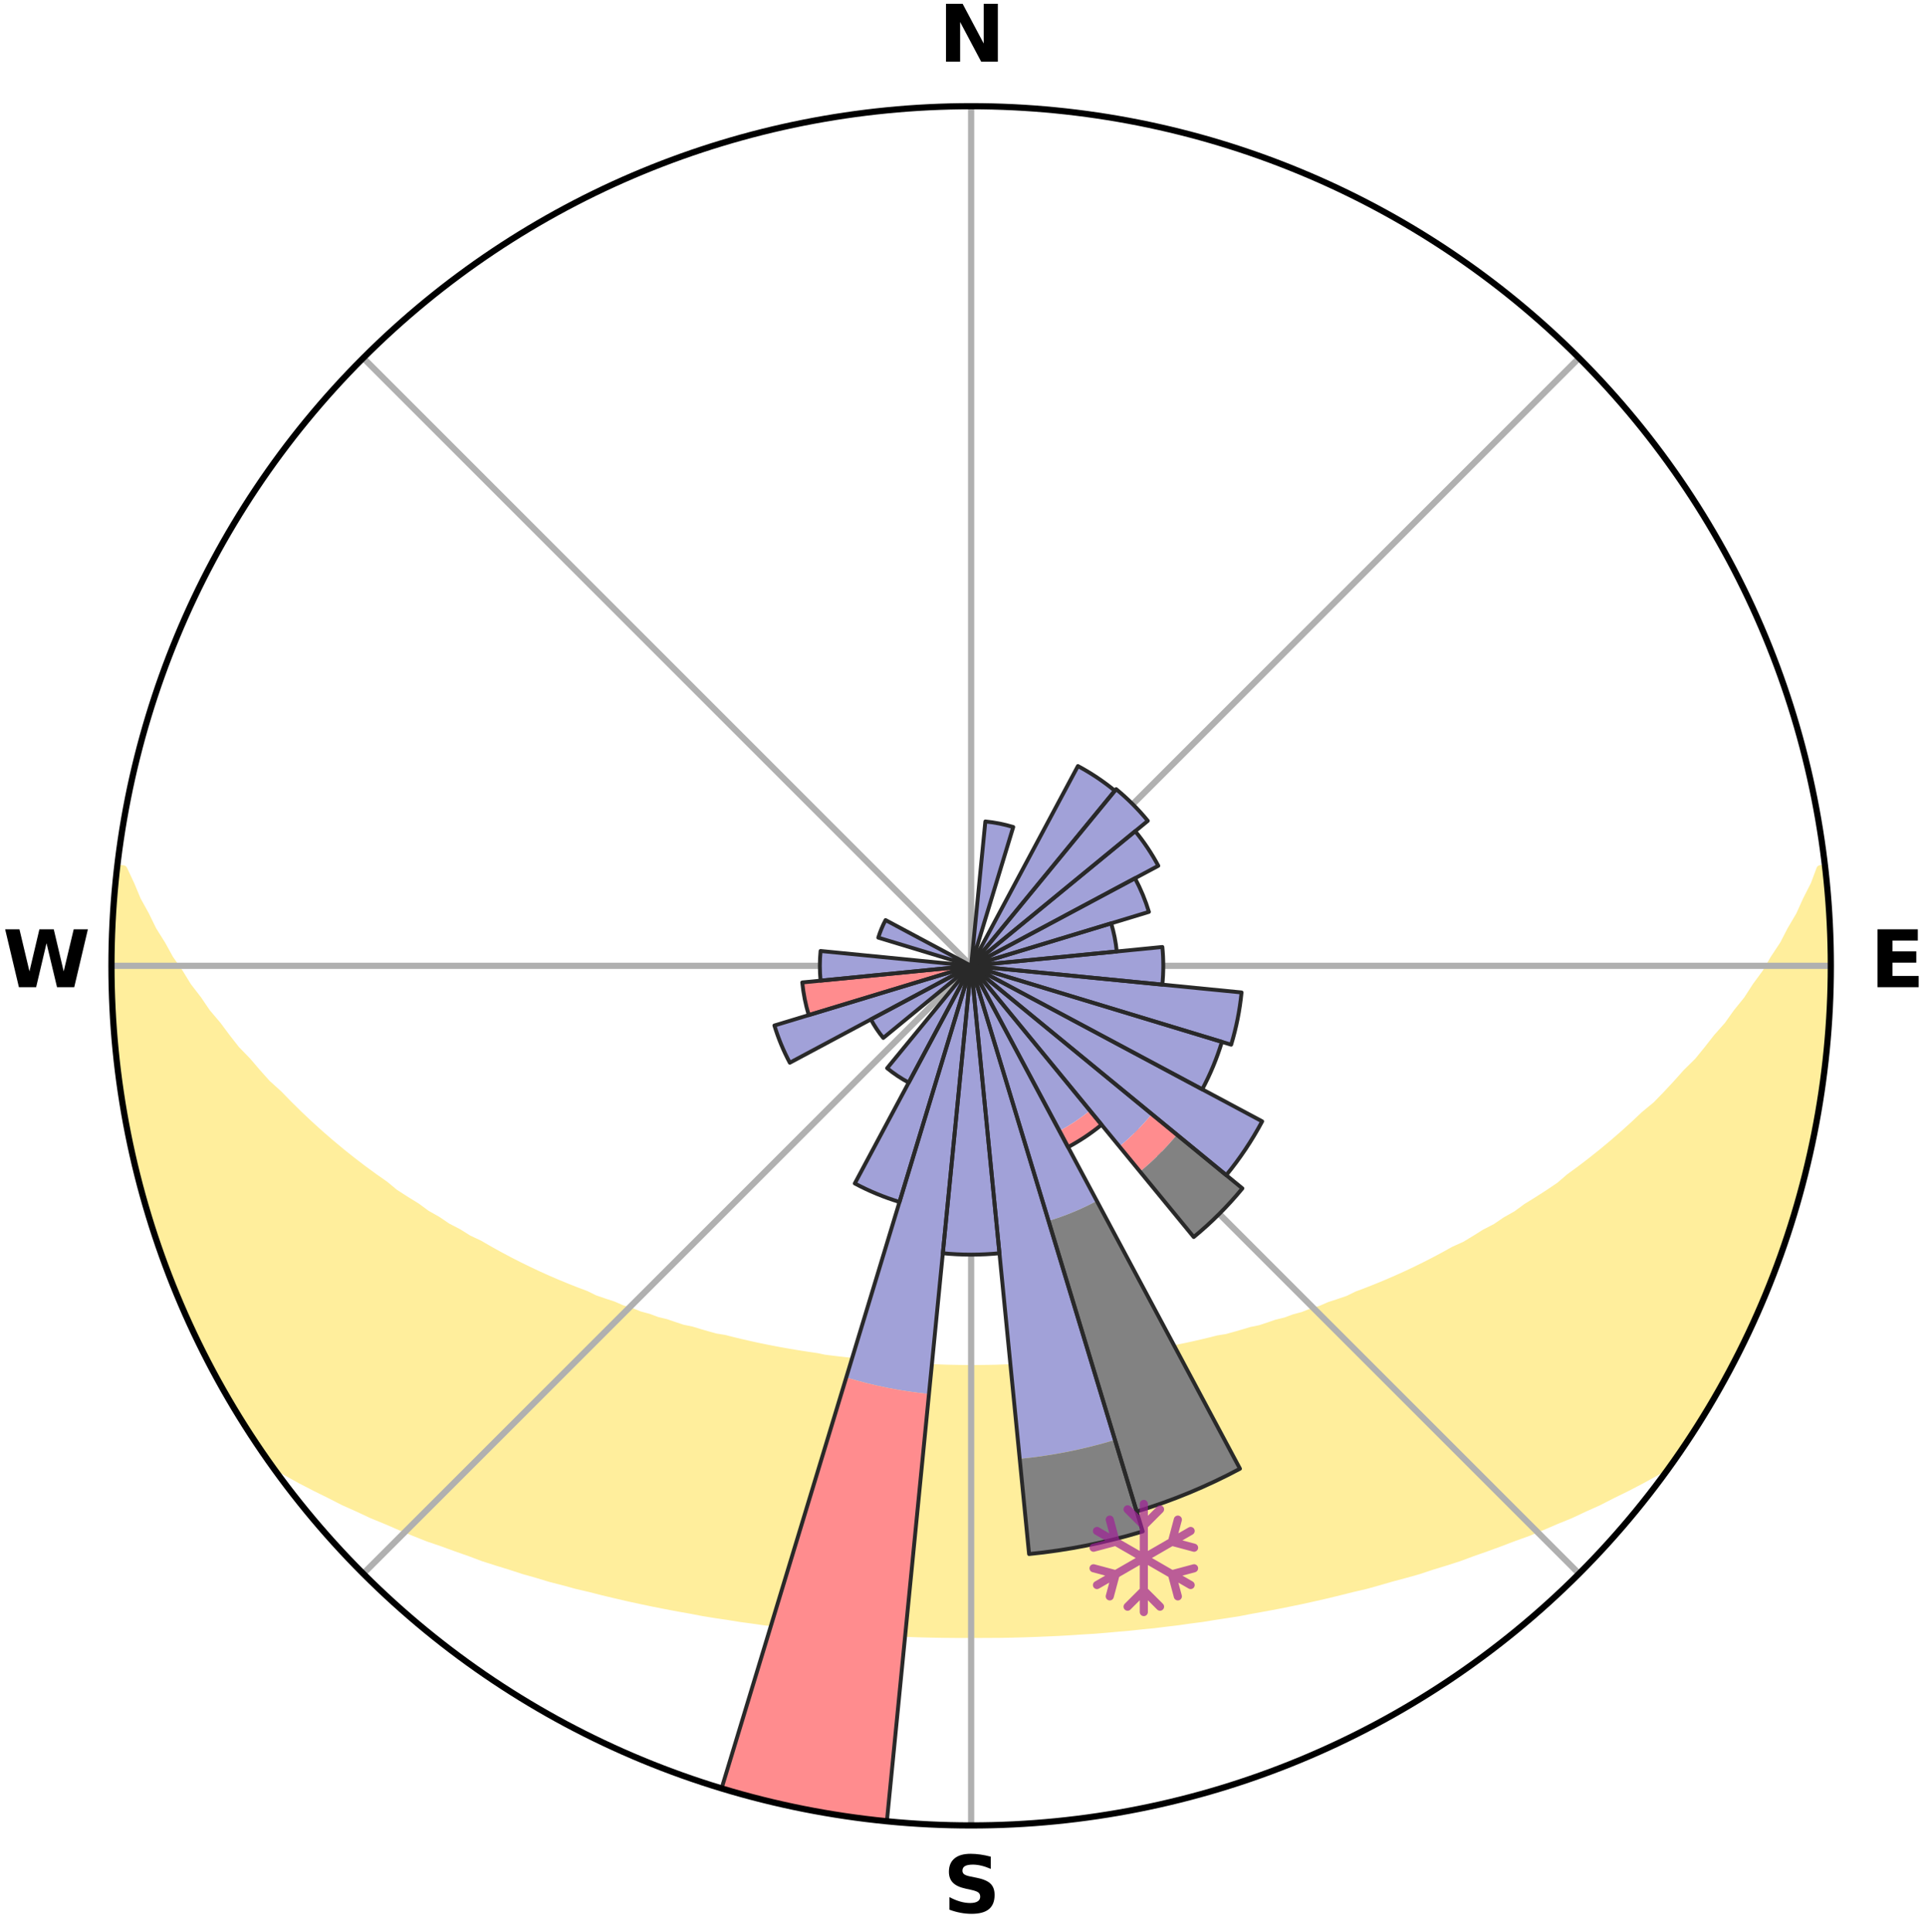<?xml version="1.0" encoding="utf-8" standalone="no"?>
<!DOCTYPE svg PUBLIC "-//W3C//DTD SVG 1.1//EN"
  "http://www.w3.org/Graphics/SVG/1.1/DTD/svg11.dtd">
<svg xmlns:xlink="http://www.w3.org/1999/xlink" width="248.41pt" height="249.158pt" viewBox="0 0 248.41 249.158" xmlns="http://www.w3.org/2000/svg" version="1.1">
 <title>Ski Rose for Trafoi</title>
 <defs>
  <style type="text/css">*{stroke-linejoin: round; stroke-linecap: butt}</style>
 </defs>
 <g id="figure_1">
  <g id="patch_1">
   <path d="M 0 249.158 
L 248.41 249.158 
L 248.41 0 
L 0 0 
z
" style="fill: #ffffff"/>
  </g>
  <g id="axes_1">
   <g id="patch_2">
    <path d="M 236.135 124.579 
C 236.135 110.018 233.267 95.599 227.695 82.147 
C 222.122 68.695 213.955 56.471 203.659 46.175 
C 193.363 35.879 181.139 27.711 167.687 22.139 
C 154.235 16.567 139.815 13.699 125.255 13.699 
C 110.694 13.699 96.275 16.567 82.823 22.139 
C 69.371 27.711 57.147 35.879 46.851 46.175 
C 36.555 56.471 28.387 68.695 22.815 82.147 
C 17.243 95.599 14.375 110.018 14.375 124.579 
C 14.375 139.14 17.243 153.559 22.815 167.011 
C 28.387 180.463 36.555 192.687 46.851 202.983 
C 57.147 213.279 69.371 221.447 82.823 227.019 
C 96.275 232.591 110.694 235.459 125.255 235.459 
C 139.815 235.459 154.235 232.591 167.687 227.019 
C 181.139 221.447 193.363 213.279 203.659 202.983 
C 213.955 192.687 222.122 180.463 227.695 167.011 
C 233.267 153.559 236.135 139.14 236.135 124.579 
M 125.255 124.579 
C 125.255 124.579 125.255 124.579 125.255 124.579 
C 125.255 124.579 125.255 124.579 125.255 124.579 
C 125.255 124.579 125.255 124.579 125.255 124.579 
C 125.255 124.579 125.255 124.579 125.255 124.579 
C 125.255 124.579 125.255 124.579 125.255 124.579 
C 125.255 124.579 125.255 124.579 125.255 124.579 
C 125.255 124.579 125.255 124.579 125.255 124.579 
C 125.255 124.579 125.255 124.579 125.255 124.579 
C 125.255 124.579 125.255 124.579 125.255 124.579 
C 125.255 124.579 125.255 124.579 125.255 124.579 
C 125.255 124.579 125.255 124.579 125.255 124.579 
C 125.255 124.579 125.255 124.579 125.255 124.579 
C 125.255 124.579 125.255 124.579 125.255 124.579 
C 125.255 124.579 125.255 124.579 125.255 124.579 
C 125.255 124.579 125.255 124.579 125.255 124.579 
C 125.255 124.579 125.255 124.579 125.255 124.579 
z
" style="fill: #ffffff"/>
   </g>
   <g id="PolyCollection_1">
    <defs>
     <path id="mbed5b0d0eb" d="M 235.323 -137.12 
L 234.773 -137.057 
L 234.026 -135.053 
L 233.012 -133.06 
L 232.135 -131.116 
L 231.005 -129.196 
L 230.036 -127.323 
L 228.819 -125.483 
L 227.775 -123.684 
L 226.487 -121.928 
L 225.377 -120.208 
L 224.028 -118.538 
L 222.861 -116.897 
L 221.459 -115.316 
L 220.241 -113.757 
L 219 -112.237 
L 217.53 -110.788 
L 216.248 -109.352 
L 214.946 -107.956 
L 213.626 -106.6 
L 212.089 -105.328 
L 210.74 -104.056 
L 209.377 -102.824 
L 208.001 -101.631 
L 206.615 -100.479 
L 205.218 -99.367 
L 203.814 -98.294 
L 202.402 -97.26 
L 201.17 -96.196 
L 199.745 -95.237 
L 198.317 -94.316 
L 196.887 -93.433 
L 195.63 -92.507 
L 194.196 -91.696 
L 192.932 -90.836 
L 191.499 -90.095 
L 190.232 -89.299 
L 188.963 -88.535 
L 187.537 -87.892 
L 186.271 -87.188 
L 185.005 -86.514 
L 183.741 -85.868 
L 182.48 -85.249 
L 181.222 -84.658 
L 179.967 -84.094 
L 178.717 -83.556 
L 177.473 -83.043 
L 176.234 -82.555 
L 175.002 -82.091 
L 173.896 -81.545 
L 172.675 -81.127 
L 171.462 -80.73 
L 170.366 -80.249 
L 169.167 -79.894 
L 168.078 -79.453 
L 166.896 -79.136 
L 165.816 -78.733 
L 164.651 -78.453 
L 163.582 -78.085 
L 162.516 -77.735 
L 161.377 -77.503 
L 160.325 -77.185 
L 159.276 -76.883 
L 158.233 -76.595 
L 157.131 -76.419 
L 156.102 -76.159 
L 155.078 -75.913 
L 154.059 -75.679 
L 153.046 -75.458 
L 152.039 -75.249 
L 151.037 -75.052 
L 150.041 -74.866 
L 149.051 -74.69 
L 148.066 -74.524 
L 147.087 -74.368 
L 146.114 -74.221 
L 145.146 -74.083 
L 144.183 -73.953 
L 143.249 -73.766 
L 142.294 -73.654 
L 141.344 -73.55 
L 140.399 -73.453 
L 139.459 -73.362 
L 138.536 -73.226 
L 137.602 -73.151 
L 136.672 -73.08 
L 135.746 -73.015 
L 134.83 -72.918 
L 133.909 -72.867 
L 132.99 -72.82 
L 132.075 -72.777 
L 131.164 -72.715 
L 130.252 -72.684 
L 129.341 -72.658 
L 128.433 -72.622 
L 127.524 -72.607 
L 126.616 -72.595 
L 125.709 -72.586 
L 124.801 -72.586 
L 123.894 -72.597 
L 122.986 -72.612 
L 122.077 -72.63 
L 121.169 -72.666 
L 120.259 -72.696 
L 119.347 -72.729 
L 118.437 -72.792 
L 117.522 -72.837 
L 116.604 -72.886 
L 115.684 -72.94 
L 114.769 -73.039 
L 113.844 -73.106 
L 112.915 -73.179 
L 111.982 -73.256 
L 111.06 -73.393 
L 110.12 -73.486 
L 109.177 -73.586 
L 108.228 -73.692 
L 107.275 -73.805 
L 106.316 -73.926 
L 105.381 -74.126 
L 104.414 -74.265 
L 103.442 -74.414 
L 102.465 -74.571 
L 101.482 -74.739 
L 100.494 -74.916 
L 99.5 -75.104 
L 98.5 -75.302 
L 97.494 -75.512 
L 96.483 -75.735 
L 95.467 -75.969 
L 94.445 -76.217 
L 93.417 -76.478 
L 92.318 -76.655 
L 91.277 -76.943 
L 90.231 -77.246 
L 89.18 -77.565 
L 88.043 -77.798 
L 86.981 -78.149 
L 85.914 -78.516 
L 84.751 -78.798 
L 83.674 -79.201 
L 82.494 -79.518 
L 81.407 -79.959 
L 80.211 -80.315 
L 79.117 -80.796 
L 77.907 -81.193 
L 76.689 -81.611 
L 75.585 -82.157 
L 74.355 -82.621 
L 73.119 -83.109 
L 71.878 -83.621 
L 70.63 -84.159 
L 69.379 -84.723 
L 68.123 -85.314 
L 66.864 -85.931 
L 65.603 -86.577 
L 64.34 -87.251 
L 63.076 -87.953 
L 61.813 -88.685 
L 60.387 -89.359 
L 59.123 -90.153 
L 57.692 -90.894 
L 56.431 -91.752 
L 55 -92.562 
L 53.746 -93.486 
L 52.318 -94.368 
L 50.893 -95.287 
L 49.656 -96.314 
L 48.241 -97.307 
L 46.832 -98.339 
L 45.43 -99.411 
L 44.037 -100.521 
L 42.653 -101.672 
L 41.28 -102.862 
L 39.92 -104.092 
L 38.573 -105.362 
L 37.241 -106.672 
L 35.926 -108.023 
L 34.423 -109.379 
L 33.142 -110.813 
L 31.883 -112.286 
L 30.437 -113.776 
L 29.222 -115.332 
L 28.031 -116.927 
L 26.657 -118.549 
L 25.52 -120.225 
L 24.203 -121.933 
L 23.127 -123.688 
L 21.875 -125.481 
L 20.868 -127.313 
L 19.693 -129.188 
L 18.766 -131.092 
L 17.686 -133.045 
L 16.863 -135.016 
L 15.917 -137.037 
L 15.119 -137.128 
L 15.119 -137.128 
L 14.968 -135.199 
L 14.734 -133.277 
L 14.649 -131.344 
L 14.481 -129.416 
L 14.461 -127.48 
L 14.406 -125.546 
L 14.52 -123.613 
L 14.414 -121.677 
L 14.523 -119.744 
L 14.662 -117.815 
L 14.724 -115.88 
L 14.927 -113.956 
L 15.159 -112.035 
L 15.498 -110.129 
L 15.612 -108.193 
L 15.935 -106.285 
L 16.288 -104.383 
L 16.67 -102.487 
L 17.165 -100.616 
L 17.517 -98.713 
L 17.907 -96.817 
L 18.411 -94.949 
L 18.944 -93.088 
L 19.507 -91.237 
L 20.185 -89.423 
L 20.809 -87.593 
L 21.463 -85.773 
L 22.147 -83.964 
L 22.863 -82.167 
L 23.61 -80.383 
L 24.382 -78.609 
L 25.195 -76.853 
L 26.042 -75.114 
L 26.924 -73.391 
L 27.841 -71.688 
L 28.761 -69.986 
L 29.763 -68.33 
L 30.725 -66.651 
L 31.744 -65.006 
L 32.814 -63.394 
L 33.879 -61.778 
L 35.181 -60.33 
L 36.992 -59.268 
L 38.823 -58.258 
L 40.673 -57.3 
L 42.528 -56.384 
L 44.329 -55.462 
L 46.193 -54.631 
L 47.996 -53.785 
L 49.852 -53.024 
L 51.65 -52.248 
L 53.445 -51.505 
L 55.236 -50.794 
L 57.071 -50.17 
L 58.849 -49.521 
L 60.62 -48.901 
L 62.338 -48.255 
L 64.096 -47.692 
L 65.845 -47.155 
L 67.55 -46.596 
L 69.283 -46.11 
L 70.971 -45.596 
L 72.687 -45.157 
L 74.364 -44.696 
L 76.061 -44.302 
L 77.719 -43.879 
L 79.373 -43.483 
L 81.016 -43.101 
L 82.655 -42.746 
L 84.283 -42.403 
L 85.907 -42.085 
L 87.521 -41.779 
L 89.129 -41.496 
L 90.713 -41.189 
L 92.306 -40.933 
L 93.893 -40.699 
L 95.461 -40.443 
L 97.033 -40.232 
L 98.59 -40.007 
L 100.152 -39.832 
L 101.698 -39.638 
L 103.247 -39.481 
L 104.785 -39.315 
L 106.325 -39.19 
L 107.854 -39.051 
L 109.38 -38.925 
L 110.905 -38.827 
L 112.424 -38.727 
L 113.941 -38.639 
L 115.455 -38.564 
L 116.968 -38.516 
L 118.477 -38.464 
L 119.985 -38.425 
L 121.492 -38.397 
L 122.998 -38.381 
L 124.503 -38.375 
L 126.007 -38.377 
L 127.512 -38.384 
L 129.018 -38.393 
L 130.525 -38.42 
L 132.033 -38.46 
L 133.542 -38.512 
L 135.054 -38.576 
L 136.569 -38.643 
L 138.085 -38.73 
L 139.604 -38.831 
L 141.131 -38.921 
L 142.657 -39.046 
L 144.186 -39.185 
L 145.724 -39.318 
L 147.262 -39.484 
L 148.812 -39.633 
L 150.359 -39.827 
L 151.919 -40.011 
L 153.476 -40.235 
L 155.051 -40.438 
L 156.618 -40.694 
L 158.203 -40.935 
L 159.798 -41.184 
L 161.382 -41.491 
L 162.988 -41.781 
L 164.605 -42.081 
L 166.225 -42.405 
L 167.857 -42.741 
L 169.493 -43.103 
L 171.14 -43.478 
L 172.79 -43.881 
L 174.452 -44.297 
L 176.149 -44.691 
L 177.822 -45.159 
L 179.506 -45.644 
L 181.23 -46.105 
L 182.963 -46.591 
L 184.663 -47.157 
L 186.413 -47.693 
L 188.17 -48.257 
L 189.894 -48.897 
L 191.664 -49.517 
L 193.442 -50.166 
L 195.226 -50.845 
L 197.064 -51.506 
L 198.859 -52.249 
L 200.657 -53.025 
L 202.518 -53.781 
L 204.321 -54.627 
L 206.18 -55.462 
L 207.981 -56.385 
L 209.841 -57.296 
L 211.686 -58.258 
L 213.522 -59.265 
L 215.329 -60.33 
L 216.625 -61.782 
L 217.715 -63.381 
L 218.76 -65.01 
L 219.793 -66.646 
L 220.784 -68.308 
L 221.728 -69.997 
L 222.691 -71.676 
L 223.604 -73.382 
L 224.466 -75.114 
L 225.278 -76.871 
L 226.111 -78.616 
L 226.852 -80.403 
L 227.656 -82.163 
L 228.412 -83.944 
L 229.042 -85.775 
L 229.695 -87.595 
L 230.397 -89.399 
L 230.964 -91.249 
L 231.54 -93.096 
L 232.009 -94.974 
L 232.557 -96.829 
L 232.982 -98.716 
L 233.491 -100.584 
L 233.783 -102.499 
L 234.181 -104.391 
L 234.57 -106.286 
L 234.896 -108.193 
L 235.047 -110.125 
L 235.315 -112.039 
L 235.532 -113.961 
L 235.726 -115.885 
L 235.883 -117.813 
L 235.994 -119.744 
L 236.078 -121.677 
L 236.127 -123.611 
L 235.957 -125.545 
L 235.936 -127.477 
L 235.875 -129.409 
L 235.788 -131.34 
L 235.668 -133.269 
L 235.516 -135.196 
L 235.323 -137.12 
z
" style="stroke: #ffee9c"/>
    </defs>
    <g clip-path="url(#p21d3b1847a)">
     <use xlink:href="#mbed5b0d0eb" x="0" y="249.158" style="fill: #ffee9c; stroke: #ffee9c"/>
    </g>
   </g>
   <g id="matplotlib.axis_1">
    <g id="xtick_1">
     <g id="line2d_1">
      <path d="M 125.255 124.579 
L 125.255 13.699 
" clip-path="url(#p21d3b1847a)" style="fill: none; stroke: #b0b0b0; stroke-width: 0.8; stroke-linecap: square"/>
     </g>
     <g id="text_1">
      <!-- N -->
      <g transform="translate(121.07 7.958) scale(0.1 -0.1)">
       <defs>
        <path id="DejaVuSans-Bold-4e" d="M 588 4666 
L 1931 4666 
L 3628 1466 
L 3628 4666 
L 4769 4666 
L 4769 0 
L 3425 0 
L 1728 3200 
L 1728 0 
L 588 0 
L 588 4666 
z
" transform="scale(0.016)"/>
       </defs>
       <use xlink:href="#DejaVuSans-Bold-4e"/>
      </g>
     </g>
    </g>
    <g id="xtick_2">
     <g id="line2d_2">
      <path d="M 125.255 124.579 
L 203.659 46.175 
" clip-path="url(#p21d3b1847a)" style="fill: none; stroke: #b0b0b0; stroke-width: 0.8; stroke-linecap: square"/>
     </g>
    </g>
    <g id="xtick_3">
     <g id="line2d_3">
      <path d="M 125.255 124.579 
L 236.135 124.579 
" clip-path="url(#p21d3b1847a)" style="fill: none; stroke: #b0b0b0; stroke-width: 0.8; stroke-linecap: square"/>
     </g>
     <g id="text_2">
      <!-- E -->
      <g transform="translate(241.219 127.338) scale(0.1 -0.1)">
       <defs>
        <path id="DejaVuSans-Bold-45" d="M 588 4666 
L 3834 4666 
L 3834 3756 
L 1791 3756 
L 1791 2888 
L 3713 2888 
L 3713 1978 
L 1791 1978 
L 1791 909 
L 3903 909 
L 3903 0 
L 588 0 
L 588 4666 
z
" transform="scale(0.016)"/>
       </defs>
       <use xlink:href="#DejaVuSans-Bold-45"/>
      </g>
     </g>
    </g>
    <g id="xtick_4">
     <g id="line2d_4">
      <path d="M 125.255 124.579 
L 203.659 202.983 
" clip-path="url(#p21d3b1847a)" style="fill: none; stroke: #b0b0b0; stroke-width: 0.8; stroke-linecap: square"/>
     </g>
    </g>
    <g id="xtick_5">
     <g id="line2d_5">
      <path d="M 125.255 124.579 
L 125.255 235.459 
" clip-path="url(#p21d3b1847a)" style="fill: none; stroke: #b0b0b0; stroke-width: 0.8; stroke-linecap: square"/>
     </g>
     <g id="text_3">
      <!-- S -->
      <g transform="translate(121.654 246.718) scale(0.1 -0.1)">
       <defs>
        <path id="DejaVuSans-Bold-53" d="M 3834 4519 
L 3834 3531 
Q 3450 3703 3084 3790 
Q 2719 3878 2394 3878 
Q 1963 3878 1756 3759 
Q 1550 3641 1550 3391 
Q 1550 3203 1689 3098 
Q 1828 2994 2194 2919 
L 2706 2816 
Q 3484 2659 3812 2340 
Q 4141 2022 4141 1434 
Q 4141 663 3683 286 
Q 3225 -91 2284 -91 
Q 1841 -91 1394 -6 
Q 947 78 500 244 
L 500 1259 
Q 947 1022 1364 901 
Q 1781 781 2169 781 
Q 2563 781 2772 912 
Q 2981 1044 2981 1288 
Q 2981 1506 2839 1625 
Q 2697 1744 2272 1838 
L 1806 1941 
Q 1106 2091 782 2419 
Q 459 2747 459 3303 
Q 459 4000 909 4375 
Q 1359 4750 2203 4750 
Q 2588 4750 2994 4692 
Q 3400 4634 3834 4519 
z
" transform="scale(0.016)"/>
       </defs>
       <use xlink:href="#DejaVuSans-Bold-53"/>
      </g>
     </g>
    </g>
    <g id="xtick_6">
     <g id="line2d_6">
      <path d="M 125.255 124.579 
L 46.851 202.983 
" clip-path="url(#p21d3b1847a)" style="fill: none; stroke: #b0b0b0; stroke-width: 0.8; stroke-linecap: square"/>
     </g>
    </g>
    <g id="xtick_7">
     <g id="line2d_7">
      <path d="M 125.255 124.579 
L 14.375 124.579 
" clip-path="url(#p21d3b1847a)" style="fill: none; stroke: #b0b0b0; stroke-width: 0.8; stroke-linecap: square"/>
     </g>
     <g id="text_4">
      <!-- W -->
      <g transform="translate(0.36 127.338) scale(0.1 -0.1)">
       <defs>
        <path id="DejaVuSans-Bold-57" d="M 191 4666 
L 1344 4666 
L 2150 1275 
L 2950 4666 
L 4109 4666 
L 4909 1275 
L 5716 4666 
L 6859 4666 
L 5759 0 
L 4372 0 
L 3525 3547 
L 2688 0 
L 1300 0 
L 191 4666 
z
" transform="scale(0.016)"/>
       </defs>
       <use xlink:href="#DejaVuSans-Bold-57"/>
      </g>
     </g>
    </g>
    <g id="xtick_8">
     <g id="line2d_8">
      <path d="M 125.255 124.579 
L 46.851 46.175 
" clip-path="url(#p21d3b1847a)" style="fill: none; stroke: #b0b0b0; stroke-width: 0.8; stroke-linecap: square"/>
     </g>
    </g>
   </g>
   <g id="matplotlib.axis_2"/>
   <g id="patch_3">
    <path d="M 125.255 124.579 
C 125.255 124.579 125.255 124.579 125.255 124.579 
C 125.255 124.579 125.255 124.579 125.255 124.579 
L 125.255 124.579 
C 125.255 124.579 125.255 124.579 125.255 124.579 
C 125.255 124.579 125.255 124.579 125.255 124.579 
z
" clip-path="url(#p21d3b1847a)" style="fill: #d9d9d9"/>
   </g>
   <g id="patch_4">
    <path d="M 125.255 124.579 
C 125.255 124.579 125.255 124.579 125.255 124.579 
C 125.255 124.579 125.255 124.579 125.255 124.579 
L 125.255 124.579 
C 125.255 124.579 125.255 124.579 125.255 124.579 
C 125.255 124.579 125.255 124.579 125.255 124.579 
z
" clip-path="url(#p21d3b1847a)" style="fill: #d9d9d9"/>
   </g>
   <g id="patch_5">
    <path d="M 125.255 124.579 
C 125.255 124.579 125.255 124.579 125.255 124.579 
C 125.255 124.579 125.255 124.579 125.255 124.579 
L 125.255 124.579 
C 125.255 124.579 125.255 124.579 125.255 124.579 
C 125.255 124.579 125.255 124.579 125.255 124.579 
z
" clip-path="url(#p21d3b1847a)" style="fill: #d9d9d9"/>
   </g>
   <g id="patch_6">
    <path d="M 125.255 124.579 
C 125.255 124.579 125.255 124.579 125.255 124.579 
C 125.255 124.579 125.255 124.579 125.255 124.579 
L 125.255 124.579 
C 125.255 124.579 125.255 124.579 125.255 124.579 
C 125.255 124.579 125.255 124.579 125.255 124.579 
z
" clip-path="url(#p21d3b1847a)" style="fill: #d9d9d9"/>
   </g>
   <g id="patch_7">
    <path d="M 125.255 124.579 
C 125.255 124.579 125.255 124.579 125.255 124.579 
C 125.255 124.579 125.255 124.579 125.255 124.579 
L 125.255 124.579 
C 125.255 124.579 125.255 124.579 125.255 124.579 
C 125.255 124.579 125.255 124.579 125.255 124.579 
z
" clip-path="url(#p21d3b1847a)" style="fill: #d9d9d9"/>
   </g>
   <g id="patch_8">
    <path d="M 125.255 124.579 
C 125.255 124.579 125.255 124.579 125.255 124.579 
C 125.255 124.579 125.255 124.579 125.255 124.579 
L 125.255 124.579 
C 125.255 124.579 125.255 124.579 125.255 124.579 
C 125.255 124.579 125.255 124.579 125.255 124.579 
z
" clip-path="url(#p21d3b1847a)" style="fill: #d9d9d9"/>
   </g>
   <g id="patch_9">
    <path d="M 125.255 124.579 
C 125.255 124.579 125.255 124.579 125.255 124.579 
C 125.255 124.579 125.255 124.579 125.255 124.579 
L 125.255 124.579 
C 125.255 124.579 125.255 124.579 125.255 124.579 
C 125.255 124.579 125.255 124.579 125.255 124.579 
z
" clip-path="url(#p21d3b1847a)" style="fill: #d9d9d9"/>
   </g>
   <g id="patch_10">
    <path d="M 125.255 124.579 
C 125.255 124.579 125.255 124.579 125.255 124.579 
C 125.255 124.579 125.255 124.579 125.255 124.579 
L 125.255 124.579 
C 125.255 124.579 125.255 124.579 125.255 124.579 
C 125.255 124.579 125.255 124.579 125.255 124.579 
z
" clip-path="url(#p21d3b1847a)" style="fill: #d9d9d9"/>
   </g>
   <g id="patch_11">
    <path d="M 125.255 124.579 
C 125.255 124.579 125.255 124.579 125.255 124.579 
C 125.255 124.579 125.255 124.579 125.255 124.579 
L 125.255 124.579 
C 125.255 124.579 125.255 124.579 125.255 124.579 
C 125.255 124.579 125.255 124.579 125.255 124.579 
z
" clip-path="url(#p21d3b1847a)" style="fill: #d9d9d9"/>
   </g>
   <g id="patch_12">
    <path d="M 125.255 124.579 
C 125.255 124.579 125.255 124.579 125.255 124.579 
C 125.255 124.579 125.255 124.579 125.255 124.579 
L 125.255 124.579 
C 125.255 124.579 125.255 124.579 125.255 124.579 
C 125.255 124.579 125.255 124.579 125.255 124.579 
z
" clip-path="url(#p21d3b1847a)" style="fill: #d9d9d9"/>
   </g>
   <g id="patch_13">
    <path d="M 125.255 124.579 
C 125.255 124.579 125.255 124.579 125.255 124.579 
C 125.255 124.579 125.255 124.579 125.255 124.579 
L 125.255 124.579 
C 125.255 124.579 125.255 124.579 125.255 124.579 
C 125.255 124.579 125.255 124.579 125.255 124.579 
z
" clip-path="url(#p21d3b1847a)" style="fill: #d9d9d9"/>
   </g>
   <g id="patch_14">
    <path d="M 125.255 124.579 
C 125.255 124.579 125.255 124.579 125.255 124.579 
C 125.255 124.579 125.255 124.579 125.255 124.579 
L 125.255 124.579 
C 125.255 124.579 125.255 124.579 125.255 124.579 
C 125.255 124.579 125.255 124.579 125.255 124.579 
z
" clip-path="url(#p21d3b1847a)" style="fill: #d9d9d9"/>
   </g>
   <g id="patch_15">
    <path d="M 125.255 124.579 
C 125.255 124.579 125.255 124.579 125.255 124.579 
C 125.255 124.579 125.255 124.579 125.255 124.579 
L 125.255 124.579 
C 125.255 124.579 125.255 124.579 125.255 124.579 
C 125.255 124.579 125.255 124.579 125.255 124.579 
z
" clip-path="url(#p21d3b1847a)" style="fill: #d9d9d9"/>
   </g>
   <g id="patch_16">
    <path d="M 125.255 124.579 
C 125.255 124.579 125.255 124.579 125.255 124.579 
C 125.255 124.579 125.255 124.579 125.255 124.579 
L 125.255 124.579 
C 125.255 124.579 125.255 124.579 125.255 124.579 
C 125.255 124.579 125.255 124.579 125.255 124.579 
z
" clip-path="url(#p21d3b1847a)" style="fill: #d9d9d9"/>
   </g>
   <g id="patch_17">
    <path d="M 125.255 124.579 
C 125.255 124.579 125.255 124.579 125.255 124.579 
C 125.255 124.579 125.255 124.579 125.255 124.579 
L 125.255 124.579 
C 125.255 124.579 125.255 124.579 125.255 124.579 
C 125.255 124.579 125.255 124.579 125.255 124.579 
z
" clip-path="url(#p21d3b1847a)" style="fill: #d9d9d9"/>
   </g>
   <g id="patch_18">
    <path d="M 125.255 124.579 
C 125.255 124.579 125.255 124.579 125.255 124.579 
C 125.255 124.579 125.255 124.579 125.255 124.579 
L 125.255 124.579 
C 125.255 124.579 125.255 124.579 125.255 124.579 
C 125.255 124.579 125.255 124.579 125.255 124.579 
z
" clip-path="url(#p21d3b1847a)" style="fill: #d9d9d9"/>
   </g>
   <g id="patch_19">
    <path d="M 125.255 124.579 
C 125.255 124.579 125.255 124.579 125.255 124.579 
C 125.255 124.579 125.255 124.579 125.255 124.579 
L 125.255 124.579 
C 125.255 124.579 125.255 124.579 125.255 124.579 
C 125.255 124.579 125.255 124.579 125.255 124.579 
z
" clip-path="url(#p21d3b1847a)" style="fill: #d9d9d9"/>
   </g>
   <g id="patch_20">
    <path d="M 125.255 124.579 
C 125.255 124.579 125.255 124.579 125.255 124.579 
C 125.255 124.579 125.255 124.579 125.255 124.579 
L 125.255 124.579 
C 125.255 124.579 125.255 124.579 125.255 124.579 
C 125.255 124.579 125.255 124.579 125.255 124.579 
z
" clip-path="url(#p21d3b1847a)" style="fill: #d9d9d9"/>
   </g>
   <g id="patch_21">
    <path d="M 125.255 124.579 
C 125.255 124.579 125.255 124.579 125.255 124.579 
C 125.255 124.579 125.255 124.579 125.255 124.579 
L 125.255 124.579 
C 125.255 124.579 125.255 124.579 125.255 124.579 
C 125.255 124.579 125.255 124.579 125.255 124.579 
z
" clip-path="url(#p21d3b1847a)" style="fill: #d9d9d9"/>
   </g>
   <g id="patch_22">
    <path d="M 125.255 124.579 
C 125.255 124.579 125.255 124.579 125.255 124.579 
C 125.255 124.579 125.255 124.579 125.255 124.579 
L 125.255 124.579 
C 125.255 124.579 125.255 124.579 125.255 124.579 
C 125.255 124.579 125.255 124.579 125.255 124.579 
z
" clip-path="url(#p21d3b1847a)" style="fill: #d9d9d9"/>
   </g>
   <g id="patch_23">
    <path d="M 125.255 124.579 
C 125.255 124.579 125.255 124.579 125.255 124.579 
C 125.255 124.579 125.255 124.579 125.255 124.579 
L 125.255 124.579 
C 125.255 124.579 125.255 124.579 125.255 124.579 
C 125.255 124.579 125.255 124.579 125.255 124.579 
z
" clip-path="url(#p21d3b1847a)" style="fill: #d9d9d9"/>
   </g>
   <g id="patch_24">
    <path d="M 125.255 124.579 
C 125.255 124.579 125.255 124.579 125.255 124.579 
C 125.255 124.579 125.255 124.579 125.255 124.579 
L 125.255 124.579 
C 125.255 124.579 125.255 124.579 125.255 124.579 
C 125.255 124.579 125.255 124.579 125.255 124.579 
z
" clip-path="url(#p21d3b1847a)" style="fill: #d9d9d9"/>
   </g>
   <g id="patch_25">
    <path d="M 125.255 124.579 
C 125.255 124.579 125.255 124.579 125.255 124.579 
C 125.255 124.579 125.255 124.579 125.255 124.579 
L 125.255 124.579 
C 125.255 124.579 125.255 124.579 125.255 124.579 
C 125.255 124.579 125.255 124.579 125.255 124.579 
z
" clip-path="url(#p21d3b1847a)" style="fill: #d9d9d9"/>
   </g>
   <g id="patch_26">
    <path d="M 125.255 124.579 
C 125.255 124.579 125.255 124.579 125.255 124.579 
C 125.255 124.579 125.255 124.579 125.255 124.579 
L 125.255 124.579 
C 125.255 124.579 125.255 124.579 125.255 124.579 
C 125.255 124.579 125.255 124.579 125.255 124.579 
z
" clip-path="url(#p21d3b1847a)" style="fill: #d9d9d9"/>
   </g>
   <g id="patch_27">
    <path d="M 125.255 124.579 
C 125.255 124.579 125.255 124.579 125.255 124.579 
C 125.255 124.579 125.255 124.579 125.255 124.579 
L 125.255 124.579 
C 125.255 124.579 125.255 124.579 125.255 124.579 
C 125.255 124.579 125.255 124.579 125.255 124.579 
z
" clip-path="url(#p21d3b1847a)" style="fill: #d9d9d9"/>
   </g>
   <g id="patch_28">
    <path d="M 125.255 124.579 
C 125.255 124.579 125.255 124.579 125.255 124.579 
C 125.255 124.579 125.255 124.579 125.255 124.579 
L 125.255 124.579 
C 125.255 124.579 125.255 124.579 125.255 124.579 
C 125.255 124.579 125.255 124.579 125.255 124.579 
z
" clip-path="url(#p21d3b1847a)" style="fill: #d9d9d9"/>
   </g>
   <g id="patch_29">
    <path d="M 125.255 124.579 
C 125.255 124.579 125.255 124.579 125.255 124.579 
C 125.255 124.579 125.255 124.579 125.255 124.579 
L 125.255 124.579 
C 125.255 124.579 125.255 124.579 125.255 124.579 
C 125.255 124.579 125.255 124.579 125.255 124.579 
z
" clip-path="url(#p21d3b1847a)" style="fill: #d9d9d9"/>
   </g>
   <g id="patch_30">
    <path d="M 125.255 124.579 
C 125.255 124.579 125.255 124.579 125.255 124.579 
C 125.255 124.579 125.255 124.579 125.255 124.579 
L 125.255 124.579 
C 125.255 124.579 125.255 124.579 125.255 124.579 
C 125.255 124.579 125.255 124.579 125.255 124.579 
z
" clip-path="url(#p21d3b1847a)" style="fill: #d9d9d9"/>
   </g>
   <g id="patch_31">
    <path d="M 125.255 124.579 
C 125.255 124.579 125.255 124.579 125.255 124.579 
C 125.255 124.579 125.255 124.579 125.255 124.579 
L 125.255 124.579 
C 125.255 124.579 125.255 124.579 125.255 124.579 
C 125.255 124.579 125.255 124.579 125.255 124.579 
z
" clip-path="url(#p21d3b1847a)" style="fill: #d9d9d9"/>
   </g>
   <g id="patch_32">
    <path d="M 125.255 124.579 
C 125.255 124.579 125.255 124.579 125.255 124.579 
C 125.255 124.579 125.255 124.579 125.255 124.579 
L 125.255 124.579 
C 125.255 124.579 125.255 124.579 125.255 124.579 
C 125.255 124.579 125.255 124.579 125.255 124.579 
z
" clip-path="url(#p21d3b1847a)" style="fill: #d9d9d9"/>
   </g>
   <g id="patch_33">
    <path d="M 125.255 124.579 
C 125.255 124.579 125.255 124.579 125.255 124.579 
C 125.255 124.579 125.255 124.579 125.255 124.579 
L 125.255 124.579 
C 125.255 124.579 125.255 124.579 125.255 124.579 
C 125.255 124.579 125.255 124.579 125.255 124.579 
z
" clip-path="url(#p21d3b1847a)" style="fill: #d9d9d9"/>
   </g>
   <g id="patch_34">
    <path d="M 125.255 124.579 
C 125.255 124.579 125.255 124.579 125.255 124.579 
C 125.255 124.579 125.255 124.579 125.255 124.579 
L 125.255 124.579 
C 125.255 124.579 125.255 124.579 125.255 124.579 
C 125.255 124.579 125.255 124.579 125.255 124.579 
z
" clip-path="url(#p21d3b1847a)" style="fill: #d9d9d9"/>
   </g>
   <g id="patch_35">
    <path d="M 125.255 124.579 
C 125.255 124.579 125.255 124.579 125.255 124.579 
C 125.255 124.579 125.255 124.579 125.255 124.579 
L 125.255 124.579 
C 125.255 124.579 125.255 124.579 125.255 124.579 
C 125.255 124.579 125.255 124.579 125.255 124.579 
z
" clip-path="url(#p21d3b1847a)" style="fill: #a1a1d8"/>
   </g>
   <g id="patch_36">
    <path d="M 125.255 124.579 
C 125.255 124.579 125.255 124.579 125.255 124.579 
C 125.255 124.579 125.255 124.579 125.255 124.579 
L 130.686 106.675 
C 130.1 106.498 129.505 106.349 128.905 106.229 
C 128.304 106.11 127.698 106.02 127.089 105.96 
z
" clip-path="url(#p21d3b1847a)" style="fill: #a1a1d8"/>
   </g>
   <g id="patch_37">
    <path d="M 125.255 124.579 
C 125.255 124.579 125.255 124.579 125.255 124.579 
C 125.255 124.579 125.255 124.579 125.255 124.579 
L 125.255 124.579 
C 125.255 124.579 125.255 124.579 125.255 124.579 
C 125.255 124.579 125.255 124.579 125.255 124.579 
z
" clip-path="url(#p21d3b1847a)" style="fill: #a1a1d8"/>
   </g>
   <g id="patch_38">
    <path d="M 125.255 124.579 
C 125.255 124.579 125.255 124.579 125.255 124.579 
C 125.255 124.579 125.255 124.579 125.255 124.579 
L 143.79 101.994 
C 143.05 101.388 142.282 100.818 141.487 100.286 
C 140.692 99.755 139.871 99.263 139.027 98.812 
z
" clip-path="url(#p21d3b1847a)" style="fill: #a1a1d8"/>
   </g>
   <g id="patch_39">
    <path d="M 125.255 124.579 
C 125.255 124.579 125.255 124.579 125.255 124.579 
C 125.255 124.579 125.255 124.579 125.255 124.579 
L 148.042 105.878 
C 147.43 105.133 146.781 104.417 146.099 103.735 
C 145.417 103.053 144.701 102.404 143.956 101.792 
z
" clip-path="url(#p21d3b1847a)" style="fill: #a1a1d8"/>
   </g>
   <g id="patch_40">
    <path d="M 125.255 124.579 
C 125.255 124.579 125.255 124.579 125.255 124.579 
C 125.255 124.579 125.255 124.579 125.255 124.579 
L 149.394 111.676 
C 148.972 110.886 148.511 110.117 148.014 109.372 
C 147.516 108.627 146.982 107.907 146.413 107.215 
z
" clip-path="url(#p21d3b1847a)" style="fill: #a1a1d8"/>
   </g>
   <g id="patch_41">
    <path d="M 125.255 124.579 
C 125.255 124.579 125.255 124.579 125.255 124.579 
C 125.255 124.579 125.255 124.579 125.255 124.579 
L 148.185 117.623 
C 147.958 116.873 147.693 116.134 147.393 115.409 
C 147.093 114.685 146.757 113.975 146.388 113.283 
z
" clip-path="url(#p21d3b1847a)" style="fill: #a1a1d8"/>
   </g>
   <g id="patch_42">
    <path d="M 125.255 124.579 
C 125.255 124.579 125.255 124.579 125.255 124.579 
C 125.255 124.579 125.255 124.579 125.255 124.579 
L 144.037 122.729 
C 143.976 122.114 143.885 121.503 143.765 120.897 
C 143.644 120.291 143.494 119.692 143.315 119.101 
z
" clip-path="url(#p21d3b1847a)" style="fill: #a1a1d8"/>
   </g>
   <g id="patch_43">
    <path d="M 125.255 124.579 
C 125.255 124.579 125.255 124.579 125.255 124.579 
C 125.255 124.579 125.255 124.579 125.255 124.579 
L 149.917 127.008 
C 149.996 126.201 150.036 125.39 150.036 124.579 
C 150.036 123.768 149.996 122.957 149.917 122.15 
z
" clip-path="url(#p21d3b1847a)" style="fill: #a1a1d8"/>
   </g>
   <g id="patch_44">
    <path d="M 125.255 124.579 
C 125.255 124.579 125.255 124.579 125.255 124.579 
C 125.255 124.579 125.255 124.579 125.255 124.579 
L 158.792 134.752 
C 159.125 133.655 159.403 132.541 159.627 131.416 
C 159.851 130.291 160.019 129.156 160.132 128.014 
z
" clip-path="url(#p21d3b1847a)" style="fill: #a1a1d8"/>
   </g>
   <g id="patch_45">
    <path d="M 125.255 124.579 
C 125.255 124.579 125.255 124.579 125.255 124.579 
C 125.255 124.579 125.255 124.579 125.255 124.579 
L 155.061 140.511 
C 155.583 139.535 156.056 138.535 156.479 137.513 
C 156.902 136.491 157.275 135.448 157.597 134.39 
z
" clip-path="url(#p21d3b1847a)" style="fill: #a1a1d8"/>
   </g>
   <g id="patch_46">
    <path d="M 125.255 124.579 
C 125.255 124.579 125.255 124.579 125.255 124.579 
C 125.255 124.579 125.255 124.579 125.255 124.579 
L 158.156 151.581 
C 159.04 150.504 159.871 149.384 160.645 148.226 
C 161.419 147.067 162.135 145.872 162.792 144.643 
z
" clip-path="url(#p21d3b1847a)" style="fill: #a1a1d8"/>
   </g>
   <g id="patch_47">
    <path d="M 125.255 124.579 
C 125.255 124.579 125.255 124.579 125.255 124.579 
C 125.255 124.579 125.255 124.579 125.255 124.579 
L 144.38 147.883 
C 145.143 147.257 145.875 146.594 146.572 145.897 
C 147.27 145.199 147.933 144.467 148.559 143.704 
z
" clip-path="url(#p21d3b1847a)" style="fill: #a1a1d8"/>
   </g>
   <g id="patch_48">
    <path d="M 125.255 124.579 
C 125.255 124.579 125.255 124.579 125.255 124.579 
C 125.255 124.579 125.255 124.579 125.255 124.579 
L 136.641 145.881 
C 137.338 145.508 138.017 145.101 138.674 144.662 
C 139.331 144.223 139.967 143.752 140.578 143.25 
z
" clip-path="url(#p21d3b1847a)" style="fill: #a1a1d8"/>
   </g>
   <g id="patch_49">
    <path d="M 125.255 124.579 
C 125.255 124.579 125.255 124.579 125.255 124.579 
C 125.255 124.579 125.255 124.579 125.255 124.579 
L 135.236 157.481 
C 136.312 157.154 137.373 156.775 138.412 156.344 
C 139.452 155.914 140.47 155.432 141.463 154.902 
z
" clip-path="url(#p21d3b1847a)" style="fill: #a1a1d8"/>
   </g>
   <g id="patch_50">
    <path d="M 125.255 124.579 
C 125.255 124.579 125.255 124.579 125.255 124.579 
C 125.255 124.579 125.255 124.579 125.255 124.579 
L 131.519 188.176 
C 133.6 187.971 135.671 187.664 137.722 187.256 
C 139.774 186.848 141.804 186.339 143.805 185.732 
z
" clip-path="url(#p21d3b1847a)" style="fill: #a1a1d8"/>
   </g>
   <g id="patch_51">
    <path d="M 125.255 124.579 
C 125.255 124.579 125.255 124.579 125.255 124.579 
C 125.255 124.579 125.255 124.579 125.255 124.579 
L 121.603 161.654 
C 122.817 161.773 124.035 161.833 125.255 161.833 
C 126.474 161.833 127.693 161.773 128.906 161.654 
z
" clip-path="url(#p21d3b1847a)" style="fill: #a1a1d8"/>
   </g>
   <g id="patch_52">
    <path d="M 125.255 124.579 
C 125.255 124.579 125.255 124.579 125.255 124.579 
C 125.255 124.579 125.255 124.579 125.255 124.579 
L 109.145 177.685 
C 110.884 178.212 112.647 178.654 114.428 179.008 
C 116.21 179.362 118.008 179.629 119.815 179.807 
z
" clip-path="url(#p21d3b1847a)" style="fill: #a1a1d8"/>
   </g>
   <g id="patch_53">
    <path d="M 125.255 124.579 
C 125.255 124.579 125.255 124.579 125.255 124.579 
C 125.255 124.579 125.255 124.579 125.255 124.579 
L 110.249 152.652 
C 111.168 153.143 112.111 153.589 113.073 153.988 
C 114.036 154.387 115.017 154.738 116.015 155.04 
z
" clip-path="url(#p21d3b1847a)" style="fill: #a1a1d8"/>
   </g>
   <g id="patch_54">
    <path d="M 125.255 124.579 
C 125.255 124.579 125.255 124.579 125.255 124.579 
C 125.255 124.579 125.255 124.579 125.255 124.579 
L 114.42 137.781 
C 114.852 138.136 115.301 138.469 115.766 138.78 
C 116.231 139.09 116.711 139.378 117.204 139.642 
z
" clip-path="url(#p21d3b1847a)" style="fill: #a1a1d8"/>
   </g>
   <g id="patch_55">
    <path d="M 125.255 124.579 
C 125.255 124.579 125.255 124.579 125.255 124.579 
C 125.255 124.579 125.255 124.579 125.255 124.579 
L 125.255 124.579 
C 125.255 124.579 125.255 124.579 125.255 124.579 
C 125.255 124.579 125.255 124.579 125.255 124.579 
z
" clip-path="url(#p21d3b1847a)" style="fill: #a1a1d8"/>
   </g>
   <g id="patch_56">
    <path d="M 125.255 124.579 
C 125.255 124.579 125.255 124.579 125.255 124.579 
C 125.255 124.579 125.255 124.579 125.255 124.579 
L 112.325 131.49 
C 112.551 131.913 112.798 132.325 113.065 132.724 
C 113.332 133.123 113.618 133.509 113.922 133.88 
z
" clip-path="url(#p21d3b1847a)" style="fill: #a1a1d8"/>
   </g>
   <g id="patch_57">
    <path d="M 125.255 124.579 
C 125.255 124.579 125.255 124.579 125.255 124.579 
C 125.255 124.579 125.255 124.579 125.255 124.579 
L 99.88 132.277 
C 100.132 133.107 100.424 133.925 100.756 134.727 
C 101.089 135.529 101.46 136.314 101.869 137.079 
z
" clip-path="url(#p21d3b1847a)" style="fill: #a1a1d8"/>
   </g>
   <g id="patch_58">
    <path d="M 125.255 124.579 
C 125.255 124.579 125.255 124.579 125.255 124.579 
C 125.255 124.579 125.255 124.579 125.255 124.579 
L 125.255 124.579 
C 125.255 124.579 125.255 124.579 125.255 124.579 
C 125.255 124.579 125.255 124.579 125.255 124.579 
z
" clip-path="url(#p21d3b1847a)" style="fill: #a1a1d8"/>
   </g>
   <g id="patch_59">
    <path d="M 125.255 124.579 
C 125.255 124.579 125.255 124.579 125.255 124.579 
C 125.255 124.579 125.255 124.579 125.255 124.579 
L 105.836 122.666 
C 105.774 123.302 105.742 123.94 105.742 124.579 
C 105.742 125.218 105.774 125.856 105.836 126.492 
z
" clip-path="url(#p21d3b1847a)" style="fill: #a1a1d8"/>
   </g>
   <g id="patch_60">
    <path d="M 125.255 124.579 
C 125.255 124.579 125.255 124.579 125.255 124.579 
C 125.255 124.579 125.255 124.579 125.255 124.579 
L 125.255 124.579 
C 125.255 124.579 125.255 124.579 125.255 124.579 
C 125.255 124.579 125.255 124.579 125.255 124.579 
z
" clip-path="url(#p21d3b1847a)" style="fill: #a1a1d8"/>
   </g>
   <g id="patch_61">
    <path d="M 125.255 124.579 
C 125.255 124.579 125.255 124.579 125.255 124.579 
C 125.255 124.579 125.255 124.579 125.255 124.579 
L 114.219 118.68 
C 114.026 119.041 113.85 119.412 113.694 119.79 
C 113.537 120.169 113.399 120.555 113.28 120.946 
z
" clip-path="url(#p21d3b1847a)" style="fill: #a1a1d8"/>
   </g>
   <g id="patch_62">
    <path d="M 125.255 124.579 
C 125.255 124.579 125.255 124.579 125.255 124.579 
C 125.255 124.579 125.255 124.579 125.255 124.579 
L 125.255 124.579 
C 125.255 124.579 125.255 124.579 125.255 124.579 
C 125.255 124.579 125.255 124.579 125.255 124.579 
z
" clip-path="url(#p21d3b1847a)" style="fill: #a1a1d8"/>
   </g>
   <g id="patch_63">
    <path d="M 125.255 124.579 
C 125.255 124.579 125.255 124.579 125.255 124.579 
C 125.255 124.579 125.255 124.579 125.255 124.579 
L 125.255 124.579 
C 125.255 124.579 125.255 124.579 125.255 124.579 
C 125.255 124.579 125.255 124.579 125.255 124.579 
z
" clip-path="url(#p21d3b1847a)" style="fill: #a1a1d8"/>
   </g>
   <g id="patch_64">
    <path d="M 125.255 124.579 
C 125.255 124.579 125.255 124.579 125.255 124.579 
C 125.255 124.579 125.255 124.579 125.255 124.579 
L 125.255 124.579 
C 125.255 124.579 125.255 124.579 125.255 124.579 
C 125.255 124.579 125.255 124.579 125.255 124.579 
z
" clip-path="url(#p21d3b1847a)" style="fill: #a1a1d8"/>
   </g>
   <g id="patch_65">
    <path d="M 125.255 124.579 
C 125.255 124.579 125.255 124.579 125.255 124.579 
C 125.255 124.579 125.255 124.579 125.255 124.579 
L 125.255 124.579 
C 125.255 124.579 125.255 124.579 125.255 124.579 
C 125.255 124.579 125.255 124.579 125.255 124.579 
z
" clip-path="url(#p21d3b1847a)" style="fill: #a1a1d8"/>
   </g>
   <g id="patch_66">
    <path d="M 125.255 124.579 
C 125.255 124.579 125.255 124.579 125.255 124.579 
C 125.255 124.579 125.255 124.579 125.255 124.579 
L 125.255 124.579 
C 125.255 124.579 125.255 124.579 125.255 124.579 
C 125.255 124.579 125.255 124.579 125.255 124.579 
z
" clip-path="url(#p21d3b1847a)" style="fill: #a1a1d8"/>
   </g>
   <g id="patch_67">
    <path d="M 125.255 124.579 
C 125.255 124.579 125.255 124.579 125.255 124.579 
C 125.255 124.579 125.255 124.579 125.255 124.579 
L 125.255 124.579 
C 125.255 124.579 125.255 124.579 125.255 124.579 
C 125.255 124.579 125.255 124.579 125.255 124.579 
z
" clip-path="url(#p21d3b1847a)" style="fill: #ff8c8e"/>
   </g>
   <g id="patch_68">
    <path d="M 127.089 105.96 
C 127.698 106.02 128.304 106.11 128.905 106.229 
C 129.505 106.349 130.1 106.498 130.686 106.675 
L 130.686 106.675 
C 130.1 106.498 129.505 106.349 128.905 106.229 
C 128.304 106.11 127.698 106.02 127.089 105.96 
z
" clip-path="url(#p21d3b1847a)" style="fill: #ff8c8e"/>
   </g>
   <g id="patch_69">
    <path d="M 125.255 124.579 
C 125.255 124.579 125.255 124.579 125.255 124.579 
C 125.255 124.579 125.255 124.579 125.255 124.579 
L 125.255 124.579 
C 125.255 124.579 125.255 124.579 125.255 124.579 
C 125.255 124.579 125.255 124.579 125.255 124.579 
z
" clip-path="url(#p21d3b1847a)" style="fill: #ff8c8e"/>
   </g>
   <g id="patch_70">
    <path d="M 139.027 98.812 
C 139.871 99.263 140.692 99.755 141.487 100.286 
C 142.282 100.818 143.05 101.388 143.79 101.994 
L 143.79 101.994 
C 143.05 101.388 142.282 100.818 141.487 100.286 
C 140.692 99.755 139.871 99.263 139.027 98.812 
z
" clip-path="url(#p21d3b1847a)" style="fill: #ff8c8e"/>
   </g>
   <g id="patch_71">
    <path d="M 143.956 101.792 
C 144.701 102.404 145.417 103.053 146.099 103.735 
C 146.781 104.417 147.43 105.133 148.042 105.878 
L 148.042 105.878 
C 147.43 105.133 146.781 104.417 146.099 103.735 
C 145.417 103.053 144.701 102.404 143.956 101.792 
z
" clip-path="url(#p21d3b1847a)" style="fill: #ff8c8e"/>
   </g>
   <g id="patch_72">
    <path d="M 146.413 107.215 
C 146.982 107.907 147.516 108.627 148.014 109.372 
C 148.511 110.117 148.972 110.886 149.394 111.676 
L 149.394 111.676 
C 148.972 110.886 148.511 110.117 148.014 109.372 
C 147.516 108.627 146.982 107.907 146.413 107.215 
z
" clip-path="url(#p21d3b1847a)" style="fill: #ff8c8e"/>
   </g>
   <g id="patch_73">
    <path d="M 146.388 113.283 
C 146.757 113.975 147.093 114.685 147.393 115.409 
C 147.693 116.134 147.958 116.873 148.185 117.623 
L 148.185 117.623 
C 147.958 116.873 147.693 116.134 147.393 115.409 
C 147.093 114.685 146.757 113.975 146.388 113.283 
z
" clip-path="url(#p21d3b1847a)" style="fill: #ff8c8e"/>
   </g>
   <g id="patch_74">
    <path d="M 143.315 119.101 
C 143.494 119.692 143.644 120.291 143.765 120.897 
C 143.885 121.503 143.976 122.114 144.037 122.729 
L 144.037 122.729 
C 143.976 122.114 143.885 121.503 143.765 120.897 
C 143.644 120.291 143.494 119.692 143.315 119.101 
z
" clip-path="url(#p21d3b1847a)" style="fill: #ff8c8e"/>
   </g>
   <g id="patch_75">
    <path d="M 149.917 122.15 
C 149.996 122.957 150.036 123.768 150.036 124.579 
C 150.036 125.39 149.996 126.201 149.917 127.008 
L 149.917 127.008 
C 149.996 126.201 150.036 125.39 150.036 124.579 
C 150.036 123.768 149.996 122.957 149.917 122.15 
z
" clip-path="url(#p21d3b1847a)" style="fill: #ff8c8e"/>
   </g>
   <g id="patch_76">
    <path d="M 160.132 128.014 
C 160.019 129.156 159.851 130.291 159.627 131.416 
C 159.403 132.541 159.125 133.655 158.792 134.752 
L 158.792 134.752 
C 159.125 133.655 159.403 132.541 159.627 131.416 
C 159.851 130.291 160.019 129.156 160.132 128.014 
z
" clip-path="url(#p21d3b1847a)" style="fill: #ff8c8e"/>
   </g>
   <g id="patch_77">
    <path d="M 157.597 134.39 
C 157.275 135.448 156.902 136.491 156.479 137.513 
C 156.056 138.535 155.583 139.535 155.061 140.511 
L 155.061 140.511 
C 155.583 139.535 156.056 138.535 156.479 137.513 
C 156.902 136.491 157.275 135.448 157.597 134.39 
z
" clip-path="url(#p21d3b1847a)" style="fill: #ff8c8e"/>
   </g>
   <g id="patch_78">
    <path d="M 162.792 144.643 
C 162.135 145.872 161.419 147.067 160.645 148.226 
C 159.871 149.384 159.04 150.504 158.156 151.581 
L 158.156 151.581 
C 159.04 150.504 159.871 149.384 160.645 148.226 
C 161.419 147.067 162.135 145.872 162.792 144.643 
z
" clip-path="url(#p21d3b1847a)" style="fill: #ff8c8e"/>
   </g>
   <g id="patch_79">
    <path d="M 148.559 143.704 
C 147.933 144.467 147.27 145.199 146.572 145.897 
C 145.875 146.594 145.143 147.257 144.38 147.883 
L 147.038 151.123 
C 147.907 150.409 148.741 149.654 149.535 148.86 
C 150.33 148.065 151.085 147.232 151.798 146.363 
z
" clip-path="url(#p21d3b1847a)" style="fill: #ff8c8e"/>
   </g>
   <g id="patch_80">
    <path d="M 140.578 143.25 
C 139.967 143.752 139.331 144.223 138.674 144.662 
C 138.017 145.101 137.338 145.508 136.641 145.881 
L 137.755 147.965 
C 138.52 147.556 139.265 147.109 139.987 146.627 
C 140.709 146.145 141.406 145.628 142.077 145.077 
z
" clip-path="url(#p21d3b1847a)" style="fill: #ff8c8e"/>
   </g>
   <g id="patch_81">
    <path d="M 141.463 154.902 
C 140.47 155.432 139.452 155.914 138.412 156.344 
C 137.373 156.775 136.312 157.154 135.236 157.481 
L 135.236 157.481 
C 136.312 157.154 137.373 156.775 138.412 156.344 
C 139.452 155.914 140.47 155.432 141.463 154.902 
z
" clip-path="url(#p21d3b1847a)" style="fill: #ff8c8e"/>
   </g>
   <g id="patch_82">
    <path d="M 143.805 185.732 
C 141.804 186.339 139.774 186.848 137.722 187.256 
C 135.671 187.664 133.6 187.971 131.519 188.176 
L 131.519 188.176 
C 133.6 187.971 135.671 187.664 137.722 187.256 
C 139.774 186.848 141.804 186.339 143.805 185.732 
z
" clip-path="url(#p21d3b1847a)" style="fill: #ff8c8e"/>
   </g>
   <g id="patch_83">
    <path d="M 128.906 161.654 
C 127.693 161.773 126.474 161.833 125.255 161.833 
C 124.035 161.833 122.817 161.773 121.603 161.654 
L 121.603 161.654 
C 122.817 161.773 124.035 161.833 125.255 161.833 
C 126.474 161.833 127.693 161.773 128.906 161.654 
z
" clip-path="url(#p21d3b1847a)" style="fill: #ff8c8e"/>
   </g>
   <g id="patch_84">
    <path d="M 119.815 179.807 
C 118.008 179.629 116.21 179.362 114.428 179.008 
C 112.647 178.654 110.884 178.212 109.145 177.685 
L 93.068 230.685 
C 96.541 231.738 100.064 232.621 103.623 233.329 
C 107.183 234.037 110.775 234.569 114.387 234.925 
z
" clip-path="url(#p21d3b1847a)" style="fill: #ff8c8e"/>
   </g>
   <g id="patch_85">
    <path d="M 116.015 155.04 
C 115.017 154.738 114.036 154.387 113.073 153.988 
C 112.111 153.589 111.168 153.143 110.249 152.652 
L 110.249 152.652 
C 111.168 153.143 112.111 153.589 113.073 153.988 
C 114.036 154.387 115.017 154.738 116.015 155.04 
z
" clip-path="url(#p21d3b1847a)" style="fill: #ff8c8e"/>
   </g>
   <g id="patch_86">
    <path d="M 117.204 139.642 
C 116.711 139.378 116.231 139.09 115.766 138.78 
C 115.301 138.469 114.852 138.136 114.42 137.781 
L 114.42 137.781 
C 114.852 138.136 115.301 138.469 115.766 138.78 
C 116.231 139.09 116.711 139.378 117.204 139.642 
z
" clip-path="url(#p21d3b1847a)" style="fill: #ff8c8e"/>
   </g>
   <g id="patch_87">
    <path d="M 125.255 124.579 
C 125.255 124.579 125.255 124.579 125.255 124.579 
C 125.255 124.579 125.255 124.579 125.255 124.579 
L 125.255 124.579 
C 125.255 124.579 125.255 124.579 125.255 124.579 
C 125.255 124.579 125.255 124.579 125.255 124.579 
z
" clip-path="url(#p21d3b1847a)" style="fill: #ff8c8e"/>
   </g>
   <g id="patch_88">
    <path d="M 113.922 133.88 
C 113.618 133.509 113.332 133.123 113.065 132.724 
C 112.798 132.325 112.551 131.913 112.325 131.49 
L 112.325 131.49 
C 112.551 131.913 112.798 132.325 113.065 132.724 
C 113.332 133.123 113.618 133.509 113.922 133.88 
z
" clip-path="url(#p21d3b1847a)" style="fill: #ff8c8e"/>
   </g>
   <g id="patch_89">
    <path d="M 101.869 137.079 
C 101.46 136.314 101.089 135.529 100.756 134.727 
C 100.424 133.925 100.132 133.107 99.88 132.277 
L 99.88 132.277 
C 100.132 133.107 100.424 133.925 100.756 134.727 
C 101.089 135.529 101.46 136.314 101.869 137.079 
z
" clip-path="url(#p21d3b1847a)" style="fill: #ff8c8e"/>
   </g>
   <g id="patch_90">
    <path d="M 125.255 124.579 
C 125.255 124.579 125.255 124.579 125.255 124.579 
C 125.255 124.579 125.255 124.579 125.255 124.579 
L 103.474 126.724 
C 103.544 127.437 103.65 128.146 103.789 128.849 
C 103.929 129.551 104.103 130.247 104.311 130.932 
z
" clip-path="url(#p21d3b1847a)" style="fill: #ff8c8e"/>
   </g>
   <g id="patch_91">
    <path d="M 105.836 126.492 
C 105.774 125.856 105.742 125.218 105.742 124.579 
C 105.742 123.94 105.774 123.302 105.836 122.666 
L 105.836 122.666 
C 105.774 123.302 105.742 123.94 105.742 124.579 
C 105.742 125.218 105.774 125.856 105.836 126.492 
z
" clip-path="url(#p21d3b1847a)" style="fill: #ff8c8e"/>
   </g>
   <g id="patch_92">
    <path d="M 125.255 124.579 
C 125.255 124.579 125.255 124.579 125.255 124.579 
C 125.255 124.579 125.255 124.579 125.255 124.579 
L 125.255 124.579 
C 125.255 124.579 125.255 124.579 125.255 124.579 
C 125.255 124.579 125.255 124.579 125.255 124.579 
z
" clip-path="url(#p21d3b1847a)" style="fill: #ff8c8e"/>
   </g>
   <g id="patch_93">
    <path d="M 113.28 120.946 
C 113.399 120.555 113.537 120.169 113.694 119.79 
C 113.85 119.412 114.026 119.041 114.219 118.68 
L 114.219 118.68 
C 114.026 119.041 113.85 119.412 113.694 119.79 
C 113.537 120.169 113.399 120.555 113.28 120.946 
z
" clip-path="url(#p21d3b1847a)" style="fill: #ff8c8e"/>
   </g>
   <g id="patch_94">
    <path d="M 125.255 124.579 
C 125.255 124.579 125.255 124.579 125.255 124.579 
C 125.255 124.579 125.255 124.579 125.255 124.579 
L 125.255 124.579 
C 125.255 124.579 125.255 124.579 125.255 124.579 
C 125.255 124.579 125.255 124.579 125.255 124.579 
z
" clip-path="url(#p21d3b1847a)" style="fill: #ff8c8e"/>
   </g>
   <g id="patch_95">
    <path d="M 125.255 124.579 
C 125.255 124.579 125.255 124.579 125.255 124.579 
C 125.255 124.579 125.255 124.579 125.255 124.579 
L 125.255 124.579 
C 125.255 124.579 125.255 124.579 125.255 124.579 
C 125.255 124.579 125.255 124.579 125.255 124.579 
z
" clip-path="url(#p21d3b1847a)" style="fill: #ff8c8e"/>
   </g>
   <g id="patch_96">
    <path d="M 125.255 124.579 
C 125.255 124.579 125.255 124.579 125.255 124.579 
C 125.255 124.579 125.255 124.579 125.255 124.579 
L 125.255 124.579 
C 125.255 124.579 125.255 124.579 125.255 124.579 
C 125.255 124.579 125.255 124.579 125.255 124.579 
z
" clip-path="url(#p21d3b1847a)" style="fill: #ff8c8e"/>
   </g>
   <g id="patch_97">
    <path d="M 125.255 124.579 
C 125.255 124.579 125.255 124.579 125.255 124.579 
C 125.255 124.579 125.255 124.579 125.255 124.579 
L 125.255 124.579 
C 125.255 124.579 125.255 124.579 125.255 124.579 
C 125.255 124.579 125.255 124.579 125.255 124.579 
z
" clip-path="url(#p21d3b1847a)" style="fill: #ff8c8e"/>
   </g>
   <g id="patch_98">
    <path d="M 125.255 124.579 
C 125.255 124.579 125.255 124.579 125.255 124.579 
C 125.255 124.579 125.255 124.579 125.255 124.579 
L 125.255 124.579 
C 125.255 124.579 125.255 124.579 125.255 124.579 
C 125.255 124.579 125.255 124.579 125.255 124.579 
z
" clip-path="url(#p21d3b1847a)" style="fill: #ff8c8e"/>
   </g>
   <g id="patch_99">
    <path d="M 125.255 124.579 
C 125.255 124.579 125.255 124.579 125.255 124.579 
C 125.255 124.579 125.255 124.579 125.255 124.579 
L 125.255 124.579 
C 125.255 124.579 125.255 124.579 125.255 124.579 
C 125.255 124.579 125.255 124.579 125.255 124.579 
z
" clip-path="url(#p21d3b1847a)" style="fill: #828282"/>
   </g>
   <g id="patch_100">
    <path d="M 127.089 105.96 
C 127.698 106.02 128.304 106.11 128.905 106.229 
C 129.505 106.349 130.1 106.498 130.686 106.675 
L 130.686 106.675 
C 130.1 106.498 129.505 106.349 128.905 106.229 
C 128.304 106.11 127.698 106.02 127.089 105.96 
z
" clip-path="url(#p21d3b1847a)" style="fill: #828282"/>
   </g>
   <g id="patch_101">
    <path d="M 125.255 124.579 
C 125.255 124.579 125.255 124.579 125.255 124.579 
C 125.255 124.579 125.255 124.579 125.255 124.579 
L 125.255 124.579 
C 125.255 124.579 125.255 124.579 125.255 124.579 
C 125.255 124.579 125.255 124.579 125.255 124.579 
z
" clip-path="url(#p21d3b1847a)" style="fill: #828282"/>
   </g>
   <g id="patch_102">
    <path d="M 139.027 98.812 
C 139.871 99.263 140.692 99.755 141.487 100.286 
C 142.282 100.818 143.05 101.388 143.79 101.994 
L 143.79 101.994 
C 143.05 101.388 142.282 100.818 141.487 100.286 
C 140.692 99.755 139.871 99.263 139.027 98.812 
z
" clip-path="url(#p21d3b1847a)" style="fill: #828282"/>
   </g>
   <g id="patch_103">
    <path d="M 143.956 101.792 
C 144.701 102.404 145.417 103.053 146.099 103.735 
C 146.781 104.417 147.43 105.133 148.042 105.878 
L 148.042 105.878 
C 147.43 105.133 146.781 104.417 146.099 103.735 
C 145.417 103.053 144.701 102.404 143.956 101.792 
z
" clip-path="url(#p21d3b1847a)" style="fill: #828282"/>
   </g>
   <g id="patch_104">
    <path d="M 146.413 107.215 
C 146.982 107.907 147.516 108.627 148.014 109.372 
C 148.511 110.117 148.972 110.886 149.394 111.676 
L 149.394 111.676 
C 148.972 110.886 148.511 110.117 148.014 109.372 
C 147.516 108.627 146.982 107.907 146.413 107.215 
z
" clip-path="url(#p21d3b1847a)" style="fill: #828282"/>
   </g>
   <g id="patch_105">
    <path d="M 146.388 113.283 
C 146.757 113.975 147.093 114.685 147.393 115.409 
C 147.693 116.134 147.958 116.873 148.185 117.623 
L 148.185 117.623 
C 147.958 116.873 147.693 116.134 147.393 115.409 
C 147.093 114.685 146.757 113.975 146.388 113.283 
z
" clip-path="url(#p21d3b1847a)" style="fill: #828282"/>
   </g>
   <g id="patch_106">
    <path d="M 143.315 119.101 
C 143.494 119.692 143.644 120.291 143.765 120.897 
C 143.885 121.503 143.976 122.114 144.037 122.729 
L 144.037 122.729 
C 143.976 122.114 143.885 121.503 143.765 120.897 
C 143.644 120.291 143.494 119.692 143.315 119.101 
z
" clip-path="url(#p21d3b1847a)" style="fill: #828282"/>
   </g>
   <g id="patch_107">
    <path d="M 149.917 122.15 
C 149.996 122.957 150.036 123.768 150.036 124.579 
C 150.036 125.39 149.996 126.201 149.917 127.008 
L 149.917 127.008 
C 149.996 126.201 150.036 125.39 150.036 124.579 
C 150.036 123.768 149.996 122.957 149.917 122.15 
z
" clip-path="url(#p21d3b1847a)" style="fill: #828282"/>
   </g>
   <g id="patch_108">
    <path d="M 160.132 128.014 
C 160.019 129.156 159.851 130.291 159.627 131.416 
C 159.403 132.541 159.125 133.655 158.792 134.752 
L 158.792 134.752 
C 159.125 133.655 159.403 132.541 159.627 131.416 
C 159.851 130.291 160.019 129.156 160.132 128.014 
z
" clip-path="url(#p21d3b1847a)" style="fill: #828282"/>
   </g>
   <g id="patch_109">
    <path d="M 157.597 134.39 
C 157.275 135.448 156.902 136.491 156.479 137.513 
C 156.056 138.535 155.583 139.535 155.061 140.511 
L 155.061 140.511 
C 155.583 139.535 156.056 138.535 156.479 137.513 
C 156.902 136.491 157.275 135.448 157.597 134.39 
z
" clip-path="url(#p21d3b1847a)" style="fill: #828282"/>
   </g>
   <g id="patch_110">
    <path d="M 162.792 144.643 
C 162.135 145.872 161.419 147.067 160.645 148.226 
C 159.871 149.384 159.04 150.504 158.156 151.581 
L 158.156 151.581 
C 159.04 150.504 159.871 149.384 160.645 148.226 
C 161.419 147.067 162.135 145.872 162.792 144.643 
z
" clip-path="url(#p21d3b1847a)" style="fill: #828282"/>
   </g>
   <g id="patch_111">
    <path d="M 151.798 146.363 
C 151.085 147.232 150.33 148.065 149.535 148.86 
C 148.741 149.654 147.907 150.409 147.038 151.123 
L 153.964 159.562 
C 155.11 158.622 156.208 157.627 157.255 156.579 
C 158.303 155.532 159.298 154.434 160.238 153.289 
z
" clip-path="url(#p21d3b1847a)" style="fill: #828282"/>
   </g>
   <g id="patch_112">
    <path d="M 142.077 145.077 
C 141.406 145.628 140.709 146.145 139.987 146.627 
C 139.265 147.109 138.52 147.556 137.755 147.965 
L 137.755 147.965 
C 138.52 147.556 139.265 147.109 139.987 146.627 
C 140.709 146.145 141.406 145.628 142.077 145.077 
z
" clip-path="url(#p21d3b1847a)" style="fill: #828282"/>
   </g>
   <g id="patch_113">
    <path d="M 141.463 154.902 
C 140.47 155.432 139.452 155.914 138.412 156.344 
C 137.373 156.775 136.312 157.154 135.236 157.481 
L 146.607 194.966 
C 148.91 194.267 151.179 193.456 153.403 192.535 
C 155.627 191.613 157.805 190.583 159.928 189.448 
z
" clip-path="url(#p21d3b1847a)" style="fill: #828282"/>
   </g>
   <g id="patch_114">
    <path d="M 143.805 185.732 
C 141.804 186.339 139.774 186.848 137.722 187.256 
C 135.671 187.664 133.6 187.971 131.519 188.176 
L 132.728 200.452 
C 135.211 200.207 137.681 199.841 140.128 199.354 
C 142.576 198.867 144.998 198.26 147.386 197.536 
z
" clip-path="url(#p21d3b1847a)" style="fill: #828282"/>
   </g>
   <g id="patch_115">
    <path d="M 128.906 161.654 
C 127.693 161.773 126.474 161.833 125.255 161.833 
C 124.035 161.833 122.817 161.773 121.603 161.654 
L 121.603 161.654 
C 122.817 161.773 124.035 161.833 125.255 161.833 
C 126.474 161.833 127.693 161.773 128.906 161.654 
z
" clip-path="url(#p21d3b1847a)" style="fill: #828282"/>
   </g>
   <g id="patch_116">
    <path d="M 114.387 234.925 
C 110.775 234.569 107.183 234.037 103.623 233.329 
C 100.064 232.621 96.541 231.738 93.068 230.685 
L 93.068 230.685 
C 96.541 231.738 100.064 232.621 103.623 233.329 
C 107.183 234.037 110.775 234.569 114.387 234.925 
z
" clip-path="url(#p21d3b1847a)" style="fill: #828282"/>
   </g>
   <g id="patch_117">
    <path d="M 116.015 155.04 
C 115.017 154.738 114.036 154.387 113.073 153.988 
C 112.111 153.589 111.168 153.143 110.249 152.652 
L 110.249 152.652 
C 111.168 153.143 112.111 153.589 113.073 153.988 
C 114.036 154.387 115.017 154.738 116.015 155.04 
z
" clip-path="url(#p21d3b1847a)" style="fill: #828282"/>
   </g>
   <g id="patch_118">
    <path d="M 117.204 139.642 
C 116.711 139.378 116.231 139.09 115.766 138.78 
C 115.301 138.469 114.852 138.136 114.42 137.781 
L 114.42 137.781 
C 114.852 138.136 115.301 138.469 115.766 138.78 
C 116.231 139.09 116.711 139.378 117.204 139.642 
z
" clip-path="url(#p21d3b1847a)" style="fill: #828282"/>
   </g>
   <g id="patch_119">
    <path d="M 125.255 124.579 
C 125.255 124.579 125.255 124.579 125.255 124.579 
C 125.255 124.579 125.255 124.579 125.255 124.579 
L 125.255 124.579 
C 125.255 124.579 125.255 124.579 125.255 124.579 
C 125.255 124.579 125.255 124.579 125.255 124.579 
z
" clip-path="url(#p21d3b1847a)" style="fill: #828282"/>
   </g>
   <g id="patch_120">
    <path d="M 113.922 133.88 
C 113.618 133.509 113.332 133.123 113.065 132.724 
C 112.798 132.325 112.551 131.913 112.325 131.49 
L 112.325 131.49 
C 112.551 131.913 112.798 132.325 113.065 132.724 
C 113.332 133.123 113.618 133.509 113.922 133.88 
z
" clip-path="url(#p21d3b1847a)" style="fill: #828282"/>
   </g>
   <g id="patch_121">
    <path d="M 101.869 137.079 
C 101.46 136.314 101.089 135.529 100.756 134.727 
C 100.424 133.925 100.132 133.107 99.88 132.277 
L 99.88 132.277 
C 100.132 133.107 100.424 133.925 100.756 134.727 
C 101.089 135.529 101.46 136.314 101.869 137.079 
z
" clip-path="url(#p21d3b1847a)" style="fill: #828282"/>
   </g>
   <g id="patch_122">
    <path d="M 104.311 130.932 
C 104.103 130.247 103.929 129.551 103.789 128.849 
C 103.65 128.146 103.544 127.437 103.474 126.724 
L 103.474 126.724 
C 103.544 127.437 103.65 128.146 103.789 128.849 
C 103.929 129.551 104.103 130.247 104.311 130.932 
z
" clip-path="url(#p21d3b1847a)" style="fill: #828282"/>
   </g>
   <g id="patch_123">
    <path d="M 105.836 126.492 
C 105.774 125.856 105.742 125.218 105.742 124.579 
C 105.742 123.94 105.774 123.302 105.836 122.666 
L 105.836 122.666 
C 105.774 123.302 105.742 123.94 105.742 124.579 
C 105.742 125.218 105.774 125.856 105.836 126.492 
z
" clip-path="url(#p21d3b1847a)" style="fill: #828282"/>
   </g>
   <g id="patch_124">
    <path d="M 125.255 124.579 
C 125.255 124.579 125.255 124.579 125.255 124.579 
C 125.255 124.579 125.255 124.579 125.255 124.579 
L 125.255 124.579 
C 125.255 124.579 125.255 124.579 125.255 124.579 
C 125.255 124.579 125.255 124.579 125.255 124.579 
z
" clip-path="url(#p21d3b1847a)" style="fill: #828282"/>
   </g>
   <g id="patch_125">
    <path d="M 113.28 120.946 
C 113.399 120.555 113.537 120.169 113.694 119.79 
C 113.85 119.412 114.026 119.041 114.219 118.68 
L 114.219 118.68 
C 114.026 119.041 113.85 119.412 113.694 119.79 
C 113.537 120.169 113.399 120.555 113.28 120.946 
z
" clip-path="url(#p21d3b1847a)" style="fill: #828282"/>
   </g>
   <g id="patch_126">
    <path d="M 125.255 124.579 
C 125.255 124.579 125.255 124.579 125.255 124.579 
C 125.255 124.579 125.255 124.579 125.255 124.579 
L 125.255 124.579 
C 125.255 124.579 125.255 124.579 125.255 124.579 
C 125.255 124.579 125.255 124.579 125.255 124.579 
z
" clip-path="url(#p21d3b1847a)" style="fill: #828282"/>
   </g>
   <g id="patch_127">
    <path d="M 125.255 124.579 
C 125.255 124.579 125.255 124.579 125.255 124.579 
C 125.255 124.579 125.255 124.579 125.255 124.579 
L 125.255 124.579 
C 125.255 124.579 125.255 124.579 125.255 124.579 
C 125.255 124.579 125.255 124.579 125.255 124.579 
z
" clip-path="url(#p21d3b1847a)" style="fill: #828282"/>
   </g>
   <g id="patch_128">
    <path d="M 125.255 124.579 
C 125.255 124.579 125.255 124.579 125.255 124.579 
C 125.255 124.579 125.255 124.579 125.255 124.579 
L 125.255 124.579 
C 125.255 124.579 125.255 124.579 125.255 124.579 
C 125.255 124.579 125.255 124.579 125.255 124.579 
z
" clip-path="url(#p21d3b1847a)" style="fill: #828282"/>
   </g>
   <g id="patch_129">
    <path d="M 125.255 124.579 
C 125.255 124.579 125.255 124.579 125.255 124.579 
C 125.255 124.579 125.255 124.579 125.255 124.579 
L 125.255 124.579 
C 125.255 124.579 125.255 124.579 125.255 124.579 
C 125.255 124.579 125.255 124.579 125.255 124.579 
z
" clip-path="url(#p21d3b1847a)" style="fill: #828282"/>
   </g>
   <g id="patch_130">
    <path d="M 125.255 124.579 
C 125.255 124.579 125.255 124.579 125.255 124.579 
C 125.255 124.579 125.255 124.579 125.255 124.579 
L 125.255 124.579 
C 125.255 124.579 125.255 124.579 125.255 124.579 
C 125.255 124.579 125.255 124.579 125.255 124.579 
z
" clip-path="url(#p21d3b1847a)" style="fill: #828282"/>
   </g>
   <g id="patch_131">
    <path d="M 125.255 124.579 
C 125.255 124.579 125.255 124.579 125.255 124.579 
C 125.255 124.579 125.255 124.579 125.255 124.579 
L 125.255 124.579 
C 125.255 124.579 125.255 124.579 125.255 124.579 
C 125.255 124.579 125.255 124.579 125.255 124.579 
L 125.255 124.579 
z
" clip-path="url(#p21d3b1847a)" style="fill: none; stroke: #292929; stroke-width: 0.5; stroke-linejoin: miter"/>
   </g>
   <g id="patch_132">
    <path d="M 125.255 124.579 
C 125.255 124.579 125.255 124.579 125.255 124.579 
C 125.255 124.579 125.255 124.579 125.255 124.579 
L 130.686 106.675 
C 130.1 106.498 129.505 106.349 128.905 106.229 
C 128.304 106.11 127.698 106.02 127.089 105.96 
L 125.255 124.579 
z
" clip-path="url(#p21d3b1847a)" style="fill: none; stroke: #292929; stroke-width: 0.5; stroke-linejoin: miter"/>
   </g>
   <g id="patch_133">
    <path d="M 125.255 124.579 
C 125.255 124.579 125.255 124.579 125.255 124.579 
C 125.255 124.579 125.255 124.579 125.255 124.579 
L 125.255 124.579 
C 125.255 124.579 125.255 124.579 125.255 124.579 
C 125.255 124.579 125.255 124.579 125.255 124.579 
L 125.255 124.579 
z
" clip-path="url(#p21d3b1847a)" style="fill: none; stroke: #292929; stroke-width: 0.5; stroke-linejoin: miter"/>
   </g>
   <g id="patch_134">
    <path d="M 125.255 124.579 
C 125.255 124.579 125.255 124.579 125.255 124.579 
C 125.255 124.579 125.255 124.579 125.255 124.579 
L 143.79 101.994 
C 143.05 101.388 142.282 100.818 141.487 100.286 
C 140.692 99.755 139.871 99.263 139.027 98.812 
L 125.255 124.579 
z
" clip-path="url(#p21d3b1847a)" style="fill: none; stroke: #292929; stroke-width: 0.5; stroke-linejoin: miter"/>
   </g>
   <g id="patch_135">
    <path d="M 125.255 124.579 
C 125.255 124.579 125.255 124.579 125.255 124.579 
C 125.255 124.579 125.255 124.579 125.255 124.579 
L 148.042 105.878 
C 147.43 105.133 146.781 104.417 146.099 103.735 
C 145.417 103.053 144.701 102.404 143.956 101.792 
L 125.255 124.579 
z
" clip-path="url(#p21d3b1847a)" style="fill: none; stroke: #292929; stroke-width: 0.5; stroke-linejoin: miter"/>
   </g>
   <g id="patch_136">
    <path d="M 125.255 124.579 
C 125.255 124.579 125.255 124.579 125.255 124.579 
C 125.255 124.579 125.255 124.579 125.255 124.579 
L 149.394 111.676 
C 148.972 110.886 148.511 110.117 148.014 109.372 
C 147.516 108.627 146.982 107.907 146.413 107.215 
L 125.255 124.579 
z
" clip-path="url(#p21d3b1847a)" style="fill: none; stroke: #292929; stroke-width: 0.5; stroke-linejoin: miter"/>
   </g>
   <g id="patch_137">
    <path d="M 125.255 124.579 
C 125.255 124.579 125.255 124.579 125.255 124.579 
C 125.255 124.579 125.255 124.579 125.255 124.579 
L 148.185 117.623 
C 147.958 116.873 147.693 116.134 147.393 115.409 
C 147.093 114.685 146.757 113.975 146.388 113.283 
L 125.255 124.579 
z
" clip-path="url(#p21d3b1847a)" style="fill: none; stroke: #292929; stroke-width: 0.5; stroke-linejoin: miter"/>
   </g>
   <g id="patch_138">
    <path d="M 125.255 124.579 
C 125.255 124.579 125.255 124.579 125.255 124.579 
C 125.255 124.579 125.255 124.579 125.255 124.579 
L 144.037 122.729 
C 143.976 122.114 143.885 121.503 143.765 120.897 
C 143.644 120.291 143.494 119.692 143.315 119.101 
L 125.255 124.579 
z
" clip-path="url(#p21d3b1847a)" style="fill: none; stroke: #292929; stroke-width: 0.5; stroke-linejoin: miter"/>
   </g>
   <g id="patch_139">
    <path d="M 125.255 124.579 
C 125.255 124.579 125.255 124.579 125.255 124.579 
C 125.255 124.579 125.255 124.579 125.255 124.579 
L 149.917 127.008 
C 149.996 126.201 150.036 125.39 150.036 124.579 
C 150.036 123.768 149.996 122.957 149.917 122.15 
L 125.255 124.579 
z
" clip-path="url(#p21d3b1847a)" style="fill: none; stroke: #292929; stroke-width: 0.5; stroke-linejoin: miter"/>
   </g>
   <g id="patch_140">
    <path d="M 125.255 124.579 
C 125.255 124.579 125.255 124.579 125.255 124.579 
C 125.255 124.579 125.255 124.579 125.255 124.579 
L 158.792 134.752 
C 159.125 133.655 159.403 132.541 159.627 131.416 
C 159.851 130.291 160.019 129.156 160.132 128.014 
L 125.255 124.579 
z
" clip-path="url(#p21d3b1847a)" style="fill: none; stroke: #292929; stroke-width: 0.5; stroke-linejoin: miter"/>
   </g>
   <g id="patch_141">
    <path d="M 125.255 124.579 
C 125.255 124.579 125.255 124.579 125.255 124.579 
C 125.255 124.579 125.255 124.579 125.255 124.579 
L 155.061 140.511 
C 155.583 139.535 156.056 138.535 156.479 137.513 
C 156.902 136.491 157.275 135.448 157.597 134.39 
L 125.255 124.579 
z
" clip-path="url(#p21d3b1847a)" style="fill: none; stroke: #292929; stroke-width: 0.5; stroke-linejoin: miter"/>
   </g>
   <g id="patch_142">
    <path d="M 125.255 124.579 
C 125.255 124.579 125.255 124.579 125.255 124.579 
C 125.255 124.579 125.255 124.579 125.255 124.579 
L 158.156 151.581 
C 159.04 150.504 159.871 149.384 160.645 148.226 
C 161.419 147.067 162.135 145.872 162.792 144.643 
L 125.255 124.579 
z
" clip-path="url(#p21d3b1847a)" style="fill: none; stroke: #292929; stroke-width: 0.5; stroke-linejoin: miter"/>
   </g>
   <g id="patch_143">
    <path d="M 125.255 124.579 
C 125.255 124.579 125.255 124.579 125.255 124.579 
C 125.255 124.579 125.255 124.579 125.255 124.579 
L 153.964 159.562 
C 155.11 158.622 156.208 157.627 157.255 156.579 
C 158.303 155.532 159.298 154.434 160.238 153.289 
L 125.255 124.579 
z
" clip-path="url(#p21d3b1847a)" style="fill: none; stroke: #292929; stroke-width: 0.5; stroke-linejoin: miter"/>
   </g>
   <g id="patch_144">
    <path d="M 125.255 124.579 
C 125.255 124.579 125.255 124.579 125.255 124.579 
C 125.255 124.579 125.255 124.579 125.255 124.579 
L 137.755 147.965 
C 138.52 147.556 139.265 147.109 139.987 146.627 
C 140.709 146.145 141.406 145.628 142.077 145.077 
L 125.255 124.579 
z
" clip-path="url(#p21d3b1847a)" style="fill: none; stroke: #292929; stroke-width: 0.5; stroke-linejoin: miter"/>
   </g>
   <g id="patch_145">
    <path d="M 125.255 124.579 
C 125.255 124.579 125.255 124.579 125.255 124.579 
C 125.255 124.579 125.255 124.579 125.255 124.579 
L 146.607 194.966 
C 148.91 194.267 151.179 193.456 153.403 192.535 
C 155.627 191.613 157.805 190.583 159.928 189.448 
L 125.255 124.579 
z
" clip-path="url(#p21d3b1847a)" style="fill: none; stroke: #292929; stroke-width: 0.5; stroke-linejoin: miter"/>
   </g>
   <g id="patch_146">
    <path d="M 125.255 124.579 
C 125.255 124.579 125.255 124.579 125.255 124.579 
C 125.255 124.579 125.255 124.579 125.255 124.579 
L 132.728 200.452 
C 135.211 200.207 137.681 199.841 140.128 199.354 
C 142.576 198.867 144.998 198.26 147.386 197.536 
L 125.255 124.579 
z
" clip-path="url(#p21d3b1847a)" style="fill: none; stroke: #292929; stroke-width: 0.5; stroke-linejoin: miter"/>
   </g>
   <g id="patch_147">
    <path d="M 125.255 124.579 
C 125.255 124.579 125.255 124.579 125.255 124.579 
C 125.255 124.579 125.255 124.579 125.255 124.579 
L 121.603 161.654 
C 122.817 161.773 124.035 161.833 125.255 161.833 
C 126.474 161.833 127.693 161.773 128.906 161.654 
L 125.255 124.579 
z
" clip-path="url(#p21d3b1847a)" style="fill: none; stroke: #292929; stroke-width: 0.5; stroke-linejoin: miter"/>
   </g>
   <g id="patch_148">
    <path d="M 125.255 124.579 
C 125.255 124.579 125.255 124.579 125.255 124.579 
C 125.255 124.579 125.255 124.579 125.255 124.579 
L 93.068 230.685 
C 96.541 231.738 100.064 232.621 103.623 233.329 
C 107.183 234.037 110.775 234.569 114.387 234.925 
L 125.255 124.579 
z
" clip-path="url(#p21d3b1847a)" style="fill: none; stroke: #292929; stroke-width: 0.5; stroke-linejoin: miter"/>
   </g>
   <g id="patch_149">
    <path d="M 125.255 124.579 
C 125.255 124.579 125.255 124.579 125.255 124.579 
C 125.255 124.579 125.255 124.579 125.255 124.579 
L 110.249 152.652 
C 111.168 153.143 112.111 153.589 113.073 153.988 
C 114.036 154.387 115.017 154.738 116.015 155.04 
L 125.255 124.579 
z
" clip-path="url(#p21d3b1847a)" style="fill: none; stroke: #292929; stroke-width: 0.5; stroke-linejoin: miter"/>
   </g>
   <g id="patch_150">
    <path d="M 125.255 124.579 
C 125.255 124.579 125.255 124.579 125.255 124.579 
C 125.255 124.579 125.255 124.579 125.255 124.579 
L 114.42 137.781 
C 114.852 138.136 115.301 138.469 115.766 138.78 
C 116.231 139.09 116.711 139.378 117.204 139.642 
L 125.255 124.579 
z
" clip-path="url(#p21d3b1847a)" style="fill: none; stroke: #292929; stroke-width: 0.5; stroke-linejoin: miter"/>
   </g>
   <g id="patch_151">
    <path d="M 125.255 124.579 
C 125.255 124.579 125.255 124.579 125.255 124.579 
C 125.255 124.579 125.255 124.579 125.255 124.579 
L 125.255 124.579 
C 125.255 124.579 125.255 124.579 125.255 124.579 
C 125.255 124.579 125.255 124.579 125.255 124.579 
L 125.255 124.579 
z
" clip-path="url(#p21d3b1847a)" style="fill: none; stroke: #292929; stroke-width: 0.5; stroke-linejoin: miter"/>
   </g>
   <g id="patch_152">
    <path d="M 125.255 124.579 
C 125.255 124.579 125.255 124.579 125.255 124.579 
C 125.255 124.579 125.255 124.579 125.255 124.579 
L 112.325 131.49 
C 112.551 131.913 112.798 132.325 113.065 132.724 
C 113.332 133.123 113.618 133.509 113.922 133.88 
L 125.255 124.579 
z
" clip-path="url(#p21d3b1847a)" style="fill: none; stroke: #292929; stroke-width: 0.5; stroke-linejoin: miter"/>
   </g>
   <g id="patch_153">
    <path d="M 125.255 124.579 
C 125.255 124.579 125.255 124.579 125.255 124.579 
C 125.255 124.579 125.255 124.579 125.255 124.579 
L 99.88 132.277 
C 100.132 133.107 100.424 133.925 100.756 134.727 
C 101.089 135.529 101.46 136.314 101.869 137.079 
L 125.255 124.579 
z
" clip-path="url(#p21d3b1847a)" style="fill: none; stroke: #292929; stroke-width: 0.5; stroke-linejoin: miter"/>
   </g>
   <g id="patch_154">
    <path d="M 125.255 124.579 
C 125.255 124.579 125.255 124.579 125.255 124.579 
C 125.255 124.579 125.255 124.579 125.255 124.579 
L 103.474 126.724 
C 103.544 127.437 103.65 128.146 103.789 128.849 
C 103.929 129.551 104.103 130.247 104.311 130.932 
L 125.255 124.579 
z
" clip-path="url(#p21d3b1847a)" style="fill: none; stroke: #292929; stroke-width: 0.5; stroke-linejoin: miter"/>
   </g>
   <g id="patch_155">
    <path d="M 125.255 124.579 
C 125.255 124.579 125.255 124.579 125.255 124.579 
C 125.255 124.579 125.255 124.579 125.255 124.579 
L 105.836 122.666 
C 105.774 123.302 105.742 123.94 105.742 124.579 
C 105.742 125.218 105.774 125.856 105.836 126.492 
L 125.255 124.579 
z
" clip-path="url(#p21d3b1847a)" style="fill: none; stroke: #292929; stroke-width: 0.5; stroke-linejoin: miter"/>
   </g>
   <g id="patch_156">
    <path d="M 125.255 124.579 
C 125.255 124.579 125.255 124.579 125.255 124.579 
C 125.255 124.579 125.255 124.579 125.255 124.579 
L 125.255 124.579 
C 125.255 124.579 125.255 124.579 125.255 124.579 
C 125.255 124.579 125.255 124.579 125.255 124.579 
L 125.255 124.579 
z
" clip-path="url(#p21d3b1847a)" style="fill: none; stroke: #292929; stroke-width: 0.5; stroke-linejoin: miter"/>
   </g>
   <g id="patch_157">
    <path d="M 125.255 124.579 
C 125.255 124.579 125.255 124.579 125.255 124.579 
C 125.255 124.579 125.255 124.579 125.255 124.579 
L 114.219 118.68 
C 114.026 119.041 113.85 119.412 113.694 119.79 
C 113.537 120.169 113.399 120.555 113.28 120.946 
L 125.255 124.579 
z
" clip-path="url(#p21d3b1847a)" style="fill: none; stroke: #292929; stroke-width: 0.5; stroke-linejoin: miter"/>
   </g>
   <g id="patch_158">
    <path d="M 125.255 124.579 
C 125.255 124.579 125.255 124.579 125.255 124.579 
C 125.255 124.579 125.255 124.579 125.255 124.579 
L 125.255 124.579 
C 125.255 124.579 125.255 124.579 125.255 124.579 
C 125.255 124.579 125.255 124.579 125.255 124.579 
L 125.255 124.579 
z
" clip-path="url(#p21d3b1847a)" style="fill: none; stroke: #292929; stroke-width: 0.5; stroke-linejoin: miter"/>
   </g>
   <g id="patch_159">
    <path d="M 125.255 124.579 
C 125.255 124.579 125.255 124.579 125.255 124.579 
C 125.255 124.579 125.255 124.579 125.255 124.579 
L 125.255 124.579 
C 125.255 124.579 125.255 124.579 125.255 124.579 
C 125.255 124.579 125.255 124.579 125.255 124.579 
L 125.255 124.579 
z
" clip-path="url(#p21d3b1847a)" style="fill: none; stroke: #292929; stroke-width: 0.5; stroke-linejoin: miter"/>
   </g>
   <g id="patch_160">
    <path d="M 125.255 124.579 
C 125.255 124.579 125.255 124.579 125.255 124.579 
C 125.255 124.579 125.255 124.579 125.255 124.579 
L 125.255 124.579 
C 125.255 124.579 125.255 124.579 125.255 124.579 
C 125.255 124.579 125.255 124.579 125.255 124.579 
L 125.255 124.579 
z
" clip-path="url(#p21d3b1847a)" style="fill: none; stroke: #292929; stroke-width: 0.5; stroke-linejoin: miter"/>
   </g>
   <g id="patch_161">
    <path d="M 125.255 124.579 
C 125.255 124.579 125.255 124.579 125.255 124.579 
C 125.255 124.579 125.255 124.579 125.255 124.579 
L 125.255 124.579 
C 125.255 124.579 125.255 124.579 125.255 124.579 
C 125.255 124.579 125.255 124.579 125.255 124.579 
L 125.255 124.579 
z
" clip-path="url(#p21d3b1847a)" style="fill: none; stroke: #292929; stroke-width: 0.5; stroke-linejoin: miter"/>
   </g>
   <g id="patch_162">
    <path d="M 125.255 124.579 
C 125.255 124.579 125.255 124.579 125.255 124.579 
C 125.255 124.579 125.255 124.579 125.255 124.579 
L 125.255 124.579 
C 125.255 124.579 125.255 124.579 125.255 124.579 
C 125.255 124.579 125.255 124.579 125.255 124.579 
L 125.255 124.579 
z
" clip-path="url(#p21d3b1847a)" style="fill: none; stroke: #292929; stroke-width: 0.5; stroke-linejoin: miter"/>
   </g>
   <g id="PathCollection_1">
    <defs>
     <path id="m588a9c0629" d="M 0.194 7.414 
L 0.194 7.414 
C 0.055 7.414 -0.078 7.359 -0.176 7.261 
C -0.274 7.163 -0.33 7.03 -0.33 6.891 
L -0.33 5.365 
L -1.528 6.564 
L -1.528 6.564 
C -1.577 6.613 -1.635 6.651 -1.698 6.678 
C -1.762 6.704 -1.83 6.718 -1.899 6.718 
C -1.968 6.718 -2.036 6.704 -2.1 6.678 
C -2.163 6.651 -2.221 6.613 -2.27 6.564 
L -2.27 6.564 
C -2.318 6.515 -2.357 6.458 -2.383 6.394 
C -2.41 6.33 -2.423 6.262 -2.423 6.193 
C -2.423 6.124 -2.41 6.056 -2.383 5.993 
C -2.357 5.929 -2.318 5.871 -2.27 5.823 
L -0.33 3.884 
L -0.33 0.821 
L -2.981 2.352 
L -3.692 5.001 
L -3.692 5.001 
C -3.728 5.135 -3.815 5.25 -3.935 5.319 
C -4.055 5.389 -4.198 5.408 -4.332 5.372 
L -4.332 5.372 
C -4.466 5.336 -4.581 5.249 -4.65 5.129 
C -4.719 5.009 -4.738 4.866 -4.703 4.732 
L -4.263 3.093 
L -5.586 3.856 
L -5.586 3.856 
C -5.645 3.89 -5.711 3.913 -5.779 3.922 
C -5.847 3.931 -5.916 3.926 -5.983 3.909 
C -6.049 3.891 -6.111 3.86 -6.166 3.818 
C -6.221 3.777 -6.266 3.724 -6.301 3.665 
L -6.301 3.665 
C -6.335 3.605 -6.358 3.54 -6.367 3.471 
C -6.375 3.403 -6.371 3.334 -6.353 3.267 
C -6.335 3.201 -6.304 3.139 -6.263 3.084 
C -6.221 3.03 -6.168 2.984 -6.109 2.95 
L -4.786 2.187 
L -6.425 1.747 
L -6.425 1.747 
C -6.559 1.711 -6.673 1.623 -6.743 1.503 
C -6.812 1.383 -6.831 1.24 -6.795 1.106 
L -6.795 1.106 
C -6.777 1.04 -6.747 0.978 -6.705 0.923 
C -6.663 0.869 -6.611 0.823 -6.551 0.789 
C -6.491 0.754 -6.426 0.732 -6.357 0.723 
C -6.289 0.715 -6.22 0.719 -6.154 0.737 
L -3.505 1.447 
L -0.852 -0.085 
L -3.504 -1.616 
L -6.154 -0.906 
L -6.154 -0.906 
C -6.22 -0.888 -6.289 -0.883 -6.358 -0.892 
C -6.426 -0.901 -6.492 -0.924 -6.551 -0.958 
C -6.611 -0.992 -6.663 -1.038 -6.705 -1.093 
C -6.747 -1.148 -6.778 -1.21 -6.795 -1.276 
L -6.795 -1.276 
C -6.831 -1.41 -6.812 -1.553 -6.743 -1.673 
C -6.673 -1.793 -6.559 -1.881 -6.425 -1.917 
L -4.786 -2.355 
L -6.109 -3.12 
L -6.109 -3.12 
C -6.229 -3.189 -6.316 -3.303 -6.352 -3.437 
C -6.388 -3.571 -6.37 -3.713 -6.301 -3.834 
L -6.301 -3.834 
C -6.266 -3.893 -6.221 -3.945 -6.166 -3.987 
C -6.112 -4.029 -6.049 -4.06 -5.983 -4.078 
C -5.917 -4.096 -5.847 -4.1 -5.779 -4.091 
C -5.711 -4.082 -5.645 -4.06 -5.586 -4.026 
L -4.263 -3.261 
L -4.703 -4.9 
L -4.703 -4.9 
C -4.738 -5.034 -4.719 -5.177 -4.65 -5.297 
C -4.581 -5.417 -4.466 -5.505 -4.332 -5.541 
L -4.332 -5.541 
C -4.198 -5.576 -4.056 -5.558 -3.936 -5.488 
C -3.816 -5.419 -3.728 -5.305 -3.692 -5.171 
L -2.982 -2.522 
L -0.329 -0.99 
L -0.329 -4.052 
L -2.269 -5.992 
L -2.269 -5.992 
C -2.318 -6.04 -2.357 -6.098 -2.383 -6.162 
C -2.41 -6.225 -2.423 -6.293 -2.423 -6.362 
C -2.423 -6.431 -2.41 -6.499 -2.383 -6.563 
C -2.357 -6.626 -2.318 -6.684 -2.269 -6.733 
L -2.269 -6.733 
C -2.221 -6.782 -2.163 -6.82 -2.1 -6.847 
C -2.036 -6.873 -1.968 -6.887 -1.899 -6.887 
C -1.83 -6.887 -1.762 -6.873 -1.698 -6.847 
C -1.635 -6.82 -1.577 -6.782 -1.528 -6.733 
L -0.329 -5.534 
L -0.329 -7.06 
L -0.329 -7.06 
C -0.329 -7.198 -0.274 -7.332 -0.176 -7.43 
C -0.078 -7.528 0.055 -7.583 0.194 -7.583 
L 0.194 -7.583 
C 0.332 -7.583 0.466 -7.528 0.564 -7.43 
C 0.662 -7.332 0.717 -7.198 0.717 -7.06 
L 0.717 -5.534 
L 1.916 -6.733 
L 1.916 -6.733 
C 1.964 -6.782 2.022 -6.82 2.086 -6.847 
C 2.149 -6.873 2.218 -6.887 2.286 -6.887 
C 2.355 -6.887 2.423 -6.873 2.487 -6.847 
C 2.551 -6.82 2.608 -6.782 2.657 -6.733 
L 2.657 -6.733 
C 2.706 -6.684 2.744 -6.626 2.771 -6.563 
C 2.797 -6.499 2.811 -6.431 2.811 -6.362 
C 2.811 -6.293 2.797 -6.225 2.771 -6.162 
C 2.744 -6.098 2.706 -6.04 2.657 -5.992 
L 0.717 -4.052 
L 0.717 -0.991 
L 3.369 -2.523 
L 4.079 -5.171 
L 4.079 -5.171 
C 4.115 -5.305 4.203 -5.419 4.323 -5.488 
C 4.443 -5.558 4.586 -5.576 4.72 -5.541 
L 4.72 -5.541 
C 4.854 -5.505 4.968 -5.417 5.038 -5.297 
C 5.107 -5.177 5.126 -5.034 5.09 -4.9 
L 4.65 -3.263 
L 5.973 -4.026 
L 5.973 -4.026 
C 6.033 -4.06 6.098 -4.082 6.167 -4.091 
C 6.235 -4.1 6.304 -4.096 6.37 -4.078 
C 6.437 -4.06 6.499 -4.029 6.554 -3.987 
C 6.608 -3.945 6.654 -3.893 6.688 -3.833 
L 6.688 -3.833 
C 6.757 -3.713 6.776 -3.571 6.74 -3.437 
C 6.704 -3.303 6.616 -3.189 6.496 -3.12 
L 5.173 -2.355 
L 6.812 -1.917 
L 6.812 -1.917 
C 6.946 -1.881 7.061 -1.793 7.13 -1.673 
C 7.2 -1.553 7.219 -1.41 7.183 -1.276 
L 7.183 -1.276 
C 7.165 -1.21 7.134 -1.147 7.093 -1.093 
C 7.051 -1.038 6.998 -0.992 6.939 -0.958 
C 6.879 -0.923 6.813 -0.901 6.745 -0.892 
C 6.677 -0.883 6.608 -0.888 6.541 -0.906 
L 3.891 -1.616 
L 1.239 -0.085 
L 3.893 1.447 
L 6.541 0.737 
L 6.541 0.737 
C 6.675 0.701 6.818 0.72 6.938 0.789 
C 7.058 0.859 7.145 0.973 7.181 1.106 
L 7.181 1.106 
C 7.217 1.24 7.198 1.383 7.129 1.503 
C 7.06 1.623 6.946 1.711 6.812 1.747 
L 5.173 2.187 
L 6.496 2.95 
L 6.496 2.95 
C 6.556 2.984 6.608 3.03 6.65 3.085 
C 6.691 3.139 6.722 3.201 6.74 3.268 
C 6.758 3.334 6.762 3.404 6.753 3.472 
C 6.744 3.54 6.721 3.606 6.687 3.665 
L 6.687 3.665 
C 6.617 3.785 6.503 3.872 6.369 3.908 
C 6.236 3.944 6.093 3.925 5.973 3.856 
L 4.65 3.091 
L 5.089 4.732 
L 5.089 4.732 
C 5.125 4.866 5.106 5.008 5.037 5.128 
C 4.967 5.248 4.853 5.336 4.72 5.372 
L 4.72 5.372 
C 4.586 5.408 4.443 5.389 4.323 5.319 
C 4.203 5.25 4.115 5.136 4.079 5.002 
L 3.368 2.352 
L 0.717 0.821 
L 0.717 3.884 
L 2.657 5.823 
L 2.657 5.823 
C 2.706 5.871 2.745 5.929 2.771 5.993 
C 2.797 6.056 2.811 6.125 2.811 6.193 
C 2.811 6.262 2.797 6.331 2.771 6.394 
C 2.745 6.458 2.706 6.515 2.657 6.564 
L 2.657 6.564 
C 2.608 6.613 2.551 6.652 2.487 6.678 
C 2.424 6.704 2.355 6.718 2.286 6.718 
C 2.218 6.718 2.149 6.704 2.086 6.678 
C 2.022 6.652 1.965 6.613 1.916 6.564 
L 0.717 5.365 
L 0.717 6.891 
L 0.717 6.891 
C 0.717 7.03 0.662 7.163 0.564 7.261 
C 0.466 7.359 0.333 7.414 0.194 7.414 
L 0.194 7.414 
z
"/>
    </defs>
    <g clip-path="url(#p21d3b1847a)">
     <use xlink:href="#m588a9c0629" x="147.332" y="201.048" style="fill: #9e2096; fill-opacity: 0.7"/>
    </g>
   </g>
   <g id="patch_163">
    <path d="M 125.255 13.699 
C 110.694 13.699 96.275 16.567 82.823 22.139 
C 69.371 27.711 57.147 35.879 46.851 46.175 
C 36.555 56.471 28.387 68.695 22.815 82.147 
C 17.243 95.599 14.375 110.018 14.375 124.579 
C 14.375 139.14 17.243 153.559 22.815 167.011 
C 28.387 180.463 36.555 192.687 46.851 202.983 
C 57.147 213.279 69.371 221.447 82.823 227.019 
C 96.275 232.591 110.694 235.459 125.255 235.459 
C 139.815 235.459 154.235 232.591 167.687 227.019 
C 181.139 221.447 193.363 213.279 203.659 202.983 
C 213.955 192.687 222.122 180.463 227.695 167.011 
C 233.267 153.559 236.135 139.14 236.135 124.579 
C 236.135 110.018 233.267 95.599 227.695 82.147 
C 222.122 68.695 213.955 56.471 203.659 46.175 
C 193.363 35.879 181.139 27.711 167.687 22.139 
C 154.235 16.567 139.815 13.699 125.255 13.699 
" style="fill: none; stroke: #000000; stroke-width: 0.8; stroke-linejoin: miter; stroke-linecap: square"/>
   </g>
  </g>
 </g>
 <defs>
  <clipPath id="p21d3b1847a">
   <path d="M 236.135 124.579 
C 236.135 110.018 233.267 95.599 227.695 82.147 
C 222.122 68.695 213.955 56.471 203.659 46.175 
C 193.363 35.879 181.139 27.711 167.687 22.139 
C 154.235 16.567 139.815 13.699 125.255 13.699 
C 110.694 13.699 96.275 16.567 82.823 22.139 
C 69.371 27.711 57.147 35.879 46.851 46.175 
C 36.555 56.471 28.387 68.695 22.815 82.147 
C 17.243 95.599 14.375 110.018 14.375 124.579 
C 14.375 139.14 17.243 153.559 22.815 167.011 
C 28.387 180.463 36.555 192.687 46.851 202.983 
C 57.147 213.279 69.371 221.447 82.823 227.019 
C 96.275 232.591 110.694 235.459 125.255 235.459 
C 139.815 235.459 154.235 232.591 167.687 227.019 
C 181.139 221.447 193.363 213.279 203.659 202.983 
C 213.955 192.687 222.122 180.463 227.695 167.011 
C 233.267 153.559 236.135 139.14 236.135 124.579 
M 125.255 124.579 
C 125.255 124.579 125.255 124.579 125.255 124.579 
C 125.255 124.579 125.255 124.579 125.255 124.579 
C 125.255 124.579 125.255 124.579 125.255 124.579 
C 125.255 124.579 125.255 124.579 125.255 124.579 
C 125.255 124.579 125.255 124.579 125.255 124.579 
C 125.255 124.579 125.255 124.579 125.255 124.579 
C 125.255 124.579 125.255 124.579 125.255 124.579 
C 125.255 124.579 125.255 124.579 125.255 124.579 
C 125.255 124.579 125.255 124.579 125.255 124.579 
C 125.255 124.579 125.255 124.579 125.255 124.579 
C 125.255 124.579 125.255 124.579 125.255 124.579 
C 125.255 124.579 125.255 124.579 125.255 124.579 
C 125.255 124.579 125.255 124.579 125.255 124.579 
C 125.255 124.579 125.255 124.579 125.255 124.579 
C 125.255 124.579 125.255 124.579 125.255 124.579 
C 125.255 124.579 125.255 124.579 125.255 124.579 
z
"/>
  </clipPath>
 </defs>
</svg>
